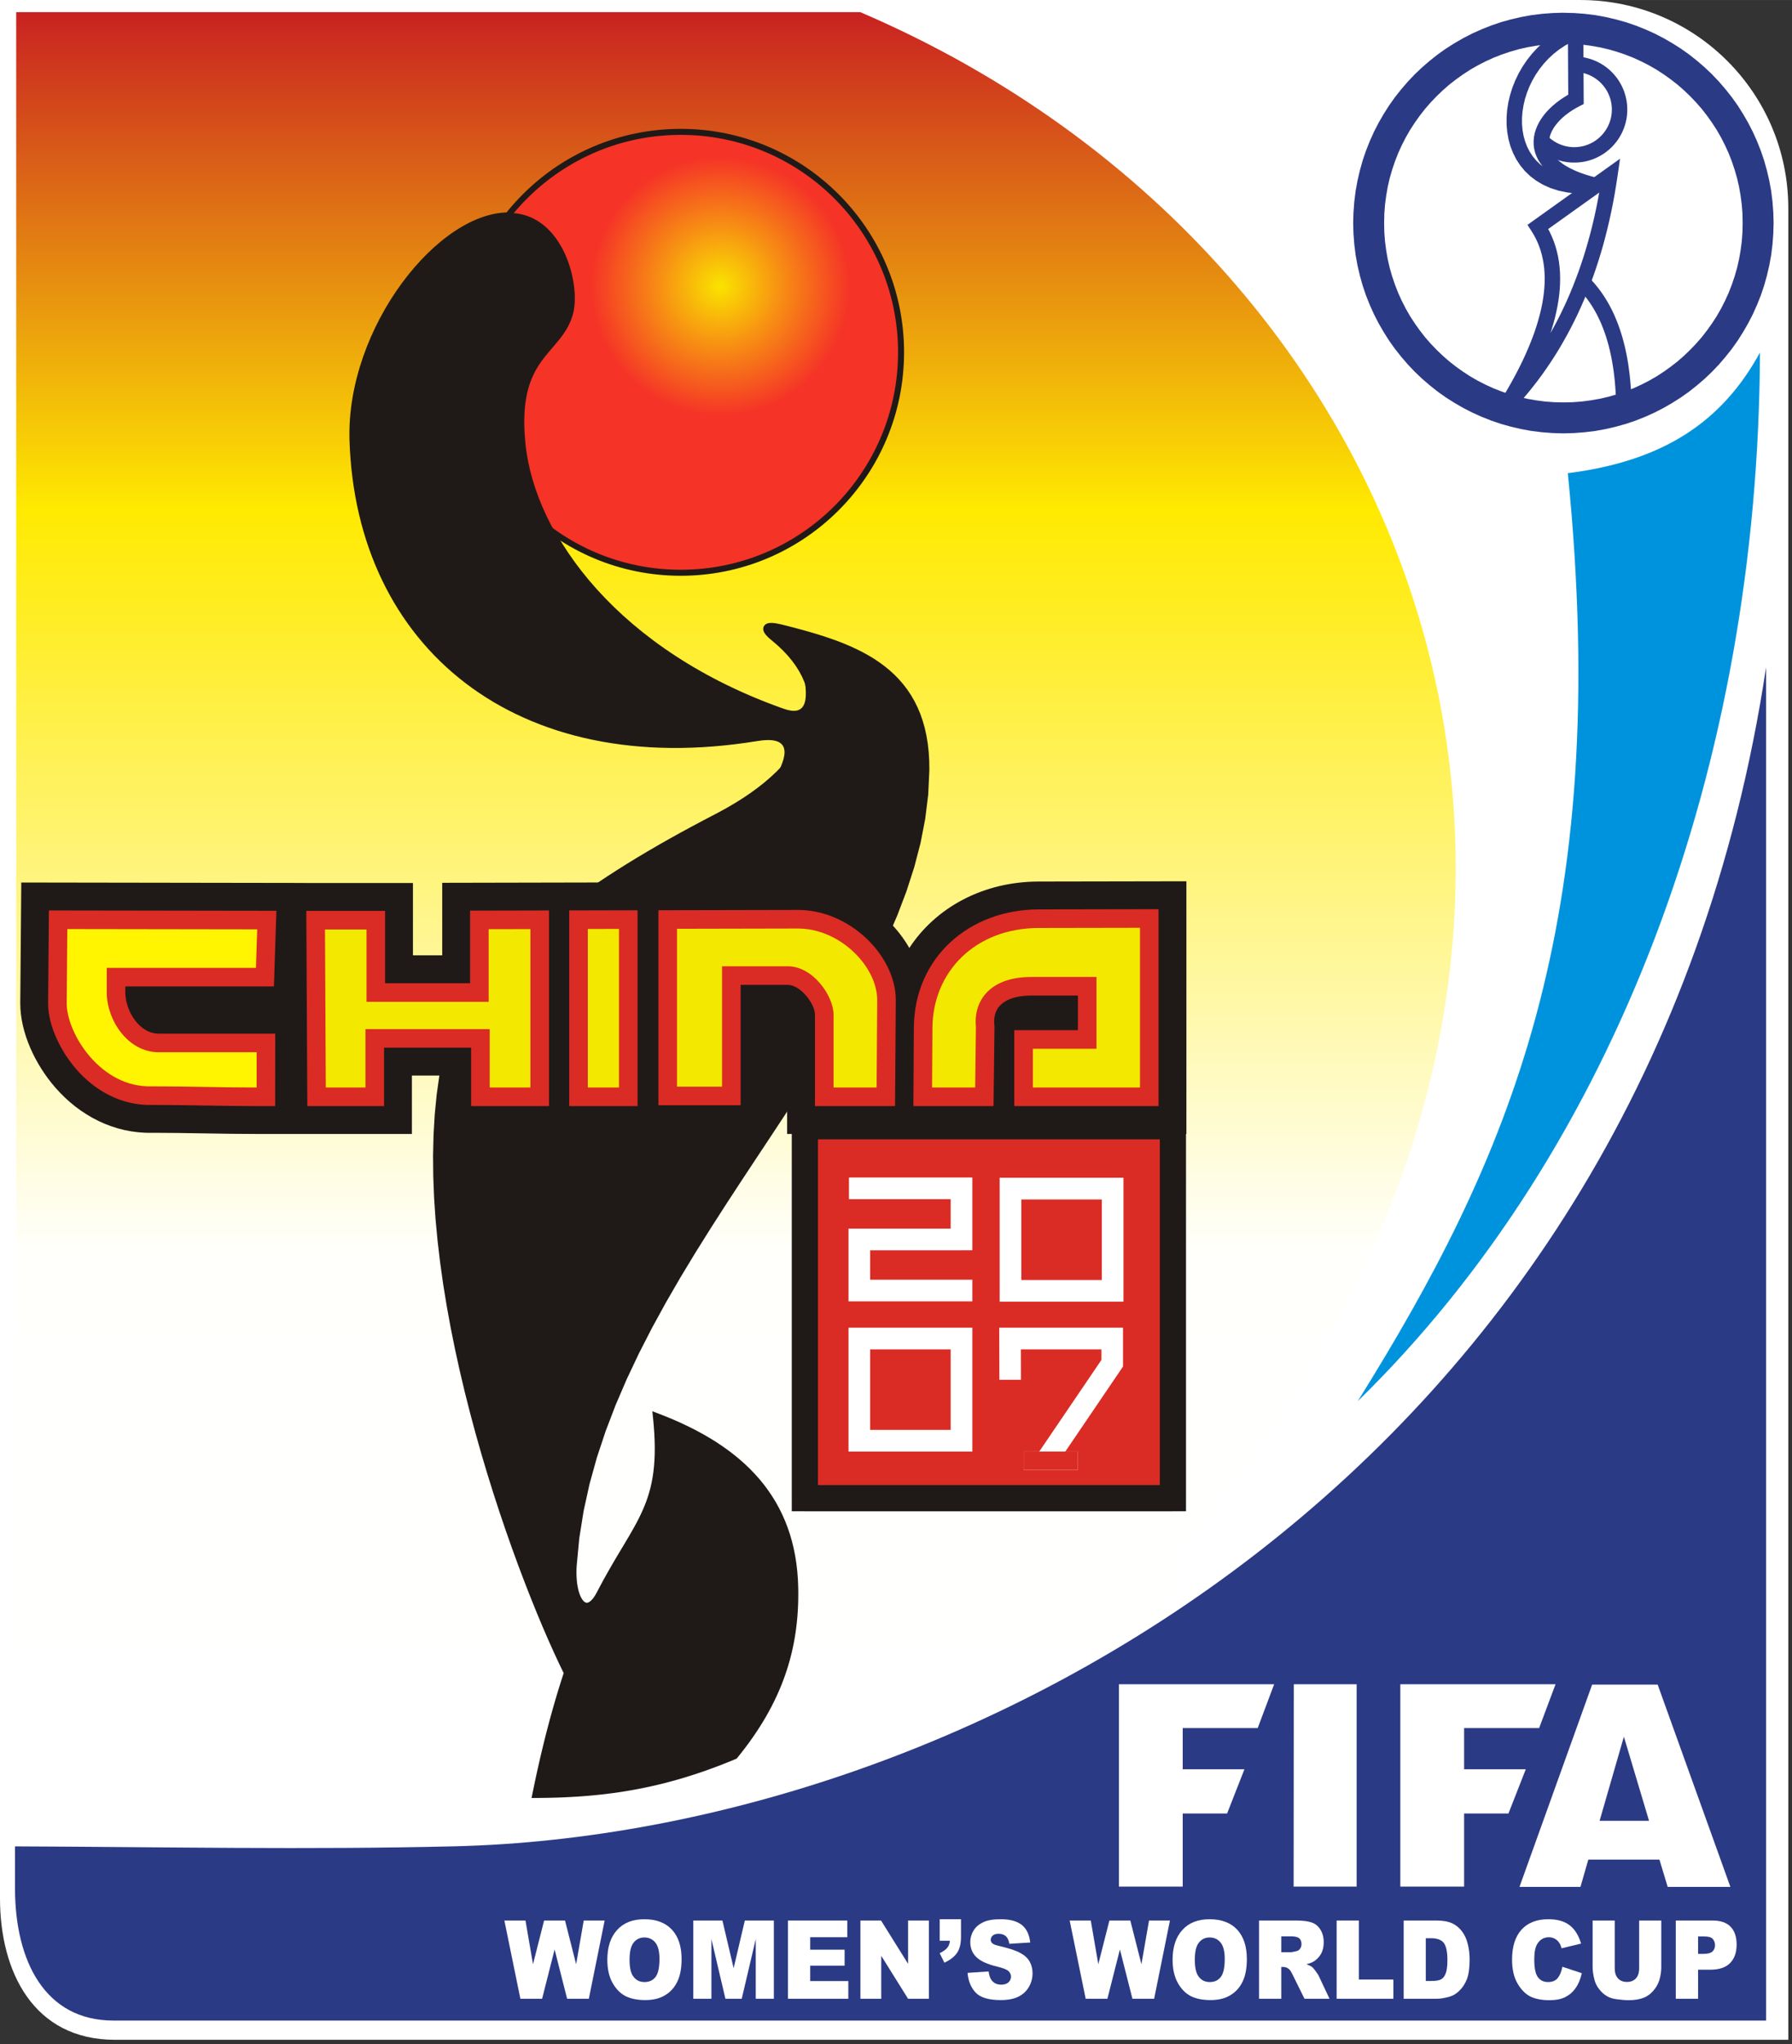 <?xml version="1.0" encoding="UTF-8" standalone="no"?>
<!-- Created with Inkscape (http://www.inkscape.org/) -->

<svg
   xmlns:dc="http://purl.org/dc/elements/1.1/"
   xmlns:cc="http://creativecommons.org/ns#"
   xmlns:rdf="http://www.w3.org/1999/02/22-rdf-syntax-ns#"
   xmlns:svg="http://www.w3.org/2000/svg"
   xmlns="http://www.w3.org/2000/svg"
   xmlns:xlink="http://www.w3.org/1999/xlink"
   xmlns:sodipodi="http://sodipodi.sourceforge.net/DTD/sodipodi-0.dtd"
   xmlns:inkscape="http://www.inkscape.org/namespaces/inkscape"
   width="296.17px"
   height="337.64px"
   viewBox="0 0 350.878 400"
   id="svg2"
   version="1.1"
   inkscape:version="0.91 r13725"
   sodipodi:docname="Logo_FIFA_China_World_Cup_2007.svg">
  <rect x="0" y="0" width="350.878" height="400" fill="#333333" stroke="none"/>
  <defs
     id="defs4">
    <linearGradient
       id="0">
      <stop
         id="stop3450"
         stop-color="#00aaec" />
      <stop
         id="stop3452"
         offset="1"
         stop-color="#0076d0" />
    </linearGradient>
    <linearGradient
       gradientUnits="userSpaceOnUse"
       x2="641.65"
       x1="255.67"
       id="1"
       xlink:href="#0" />
    <linearGradient
       gradientUnits="userSpaceOnUse"
       x2="861.7"
       x1="725.2"
       id="2"
       xlink:href="#0" />
    <clipPath
       id="clipPath5029"
       clipPathUnits="userSpaceOnUse">
      <rect
         transform="scale(1,-1)"
         y="-790.086"
         x="271.352"
         height="94.857"
         width="53.714"
         id="rect5031"
         style="fill:#0000ff;fill-rule:evenodd;stroke:#000000;stroke-width:0.8px;stroke-linecap:butt;stroke-linejoin:miter;stroke-opacity:1" />
    </clipPath>
    <clipPath
       clipPathUnits="userSpaceOnUse"
       id="clipPath2999">
      <path
         d="m 0,0 595.276,0 0,841.89 L 0,841.89 0,0 Z"
         id="path3001"
         inkscape:connector-curvature="0" />
    </clipPath>
    <clipPath
       clipPathUnits="userSpaceOnUse"
       id="clipPath3007">
      <path
         d="m 0,0 595.278,0 0,841.887 L 0,841.887 0,0 Z"
         id="path3009"
         inkscape:connector-curvature="0" />
    </clipPath>
    <clipPath
       clipPathUnits="userSpaceOnUse"
       id="clipPath3017">
      <path
         d="m -8.505,-8.505 612.288,0 0,858.897 -612.288,0 0,-858.897 z"
         id="path3019"
         inkscape:connector-curvature="0"
         style="clip-rule:evenodd" />
    </clipPath>
    <clipPath
       clipPathUnits="userSpaceOnUse"
       id="clipPath3025">
      <path
         d="m -44.073,850.392 683.424,0 0,-858.897 -683.424,0 0,858.897 z"
         id="path3027"
         inkscape:connector-curvature="0" />
    </clipPath>
    <clipPath
       clipPathUnits="userSpaceOnUse"
       id="clipPath3033">
      <path
         d="M 595.278,841.887 0,841.887 0,0 l 595.278,0 0,841.887 z M 46.35,650.034 l 505.917,0 0,-71.514 -505.917,0 0,71.514 z"
         id="path3035"
         inkscape:connector-curvature="0" />
    </clipPath>
    <clipPath
       clipPathUnits="userSpaceOnUse"
       id="clipPath3045">
      <path
         d="m 8.505,700.155 578.268,0 0,85.041 -578.268,0 0,-85.041 z"
         id="path3047"
         inkscape:connector-curvature="0"
         style="clip-rule:evenodd" />
    </clipPath>
    <clipPath
       clipPathUnits="userSpaceOnUse"
       id="clipPath3153">
      <path
         d="m 29.763,28.962 110.16,0 0,45.126 -110.16,0 0,-45.126 z"
         id="path3155"
         inkscape:connector-curvature="0"
         style="clip-rule:evenodd" />
    </clipPath>
    <clipPath
       clipPathUnits="userSpaceOnUse"
       id="clipPath3161">
      <path
         d="m 0.938,2.957 1,0 0,1 -1,0 0,-1 z"
         id="path3163"
         inkscape:connector-curvature="0" />
    </clipPath>
    <clipPath
       clipPathUnits="userSpaceOnUse"
       id="clipPath3173">
      <path
         d="m 552.267,650.034 -505.917,0 0,-71.514 505.917,0 0,71.514 z"
         id="path3175"
         inkscape:connector-curvature="0" />
    </clipPath>
    <clipPath
       clipPathUnits="userSpaceOnUse"
       id="clipPath3181">
      <path
         d="m 46.162,578.346 506.327,0 0,72.006 -506.327,0 0,-72.006 z"
         id="path3183"
         inkscape:connector-curvature="0" />
    </clipPath>
    <clipPath
       clipPathUnits="userSpaceOnUse"
       id="clipPath3201">
      <path
         d="m 433.701,35.901 153.072,0 0,30.717 -153.072,0 0,-30.717 z"
         id="path3203"
         inkscape:connector-curvature="0" />
    </clipPath>
    <clipPath
       clipPathUnits="userSpaceOnUse"
       id="clipPath3289">
      <path
         d="m 481.321,50.262 c -1.215,1.215 -1.216,3.185 -0.001,4.401 1.215,1.215 3.185,1.215 4.401,0 1.215,-1.215 1.216,-3.185 10e-4,-4.401 -1.215,-1.215 -3.186,-1.216 -4.401,0"
         id="path3291"
         inkscape:connector-curvature="0" />
    </clipPath>
    <clipPath
       clipPathUnits="userSpaceOnUse"
       id="clipPath3305">
      <path
         d="m 481.292,50.188 c -0.254,0.255 -0.457,0.542 -0.608,0.848 1.186,-1.117 3.052,-1.095 4.212,0.064 1.159,1.16 1.18,3.027 0.063,4.212 0.306,-0.151 0.593,-0.353 0.847,-0.608 1.247,-1.247 1.248,-3.268 0.001,-4.515 -1.246,-1.247 -3.268,-1.247 -4.515,-10e-4"
         id="path3307"
         inkscape:connector-curvature="0" />
    </clipPath>
    <clipPath
       clipPathUnits="userSpaceOnUse"
       id="clipPath3313">
      <path
         d="m 481.321,50.262 c -1.215,1.215 -1.216,3.185 -0.001,4.401 1.215,1.215 3.185,1.215 4.401,0 1.215,-1.215 1.216,-3.185 10e-4,-4.401 -1.215,-1.215 -3.186,-1.216 -4.401,0"
         id="path3315"
         inkscape:connector-curvature="0" />
    </clipPath>
    <clipPath
       clipPathUnits="userSpaceOnUse"
       id="clipPath3323">
      <path
         d="m 481.321,50.262 c -1.215,1.215 -1.216,3.185 -0.001,4.401 1.215,1.215 3.185,1.215 4.401,0 1.215,-1.215 1.216,-3.185 10e-4,-4.401 -1.215,-1.215 -3.186,-1.216 -4.401,0"
         id="path3325"
         inkscape:connector-curvature="0" />
    </clipPath>
    <style
       type="text/css"
       id="style2989">
   
    .fil1 {fill:#2D4287}
    .fil3 {fill:#912747}
    .fil0 {fill:#B0ADB9}
    .fil2 {fill:#FEFEFE}
   
  </style>
    <clipPath
       id="clipPath6125-9">
      <path
         id="path6127-5"
         d="m 297.905,392.154 c -3.142,-10e-4 -5.688,-2.55 -5.687,-5.692 0.002,-3.142 2.551,-5.689 5.693,-5.686 3.142,10e-4 5.688,2.55 5.686,5.692 -10e-4,3.141 -2.549,5.686 -5.688,5.686 -10e-4,0 -0.003,0 -0.004,0"
         inkscape:connector-curvature="0" />
    </clipPath>
    <clipPath
       id="clipPath6037-0">
      <path
         id="path6039-7"
         d="m 297.901,398.972 c -6.908,-0.002 -12.505,-5.605 -12.501,-12.514 0.003,-6.909 5.606,-12.505 12.514,-12.501 6.909,0.002 12.506,5.606 12.502,12.514 -0.003,6.906 -5.603,12.501 -12.508,12.501 -0.003,0 -0.005,0 -0.007,0"
         inkscape:connector-curvature="0" />
    </clipPath>
    <clipPath
       id="clipPath5949-4">
      <path
         id="path5951-5"
         d="m 297.898,405.359 c -7.423,-0.004 -13.844,-4.289 -16.93,-10.517 -1.252,-2.527 -1.955,-5.375 -1.954,-8.387 10e-4,-1.194 0.113,-2.362 0.325,-3.496 l 5.992,0.004 c -0.308,1.112 -0.474,2.284 -0.475,3.495 -10e-4,2.082 0.486,4.051 1.352,5.797 2.132,4.302 6.566,7.259 11.693,7.261 5.123,0.003 9.557,-2.946 11.695,-7.239 0.872,-1.749 1.362,-3.72 1.363,-5.806 10e-4,-1.21 -0.164,-2.382 -0.472,-3.495 l 5.993,0.003 c 0.211,1.133 0.322,2.302 0.321,3.497 -10e-4,3.034 -0.717,5.9 -1.99,8.439 -3.102,6.194 -9.506,10.444 -16.903,10.444 -0.003,0 -0.007,0 -0.01,0"
         inkscape:connector-curvature="0" />
    </clipPath>
    <style
       id="style6"
       type="text/css" />
    <clipPath
       id="id0-0">
      <path
         inkscape:connector-curvature="0"
         d="m 8633510,5714190 c -24600,1540 -49320,2310 -74220,2310 -543320,0 -1805320,-278760 -2291740,-696690 -509520,386070 -1792310,696690 -2326840,696690 -25070,0 -49840,-3070 -74390,-7570 -1240,121770 5090,247990 12650,362790 28280,429090 103540,859700 217800,1274050 359680,1304120 1095870,2412390 2151410,3253100 1056450,-841400 1793430,-1950700 2153930,-3255750 114440,-414300 189940,-844870 218490,-1273940 7470,-112460 13760,-235680 12910,-354990 z"
         id="path7-8" />
    </clipPath>
    <clipPath
       id="id0-7">
      <path
         inkscape:connector-curvature="0"
         d="m 8633510,5714190 c -24600,1540 -49320,2310 -74220,2310 -543320,0 -1805320,-278760 -2291740,-696690 -509520,386070 -1792310,696690 -2326840,696690 -25070,0 -49840,-3070 -74390,-7570 -1240,121770 5090,247990 12650,362790 28280,429090 103540,859700 217800,1274050 359680,1304120 1095870,2412390 2151410,3253100 1056450,-841400 1793430,-1950700 2153930,-3255750 114440,-414300 189940,-844870 218490,-1273940 7470,-112460 13760,-235680 12910,-354990 z"
         id="path7-4" />
    </clipPath>
    <clipPath
       id="id0">
      <path
         inkscape:connector-curvature="0"
         d="m 8633510,5714190 c -24600,1540 -49320,2310 -74220,2310 -543320,0 -1805320,-278760 -2291740,-696690 -509520,386070 -1792310,696690 -2326840,696690 -25070,0 -49840,-3070 -74390,-7570 -1240,121770 5090,247990 12650,362790 28280,429090 103540,859700 217800,1274050 359680,1304120 1095870,2412390 2151410,3253100 1056450,-841400 1793430,-1950700 2153930,-3255750 114440,-414300 189940,-844870 218490,-1273940 7470,-112460 13760,-235680 12910,-354990 z"
         id="path7" />
    </clipPath>
    <path
       sodipodi:nodetypes="csc"
       inkscape:connector-curvature="0"
       id="path3533-1"
       d="M 364.808,90.71 C 360.983,116.243 395.712,311.907 587.916,310.403 811.038,308.656 811.537,90.371 813.834,90.379"
       style="fill:none;stroke:#000000;stroke-width:1px;stroke-linecap:butt;stroke-linejoin:miter;stroke-opacity:1" />
    <path
       sodipodi:open="true"
       sodipodi:end="1.5778873"
       sodipodi:start="4.7154838"
       transform="matrix(-0.012,0.976,0.967,0.012,-935.817,1157.371)"
       d="m -563.909,959.508 a 247.487,227.284 0 0 1 214.11,114.514 247.487,227.284 0 0 1 -1.262,227.543 247.487,227.284 0 0 1 -215.369,112.505"
       sodipodi:ry="227.28432"
       sodipodi:rx="247.48737"
       sodipodi:cy="1186.7909"
       sodipodi:cx="-564.67529"
       id="path4509-9"
       style="fill:none;stroke:#000000;stroke-width:3;stroke-miterlimit:4;stroke-dasharray:none;stroke-dashoffset:0;stroke-opacity:1"
       sodipodi:type="arc" />
    <path
       sodipodi:open="true"
       sodipodi:end="1.5778873"
       sodipodi:start="4.7154838"
       transform="matrix(-0.012,0.976,0.967,0.012,-935.817,1157.371)"
       d="m -563.909,959.508 a 247.487,227.284 0 0 1 214.11,114.514 247.487,227.284 0 0 1 -1.262,227.543 247.487,227.284 0 0 1 -215.369,112.505"
       sodipodi:ry="227.28432"
       sodipodi:rx="247.48737"
       sodipodi:cy="1186.7909"
       sodipodi:cx="-564.67529"
       id="path4509-9-2"
       style="fill:none;stroke:#000000;stroke-width:3;stroke-miterlimit:4;stroke-dasharray:none;stroke-dashoffset:0;stroke-opacity:1"
       sodipodi:type="arc" />
    <path
       sodipodi:open="true"
       sodipodi:end="1.5778873"
       sodipodi:start="4.7154838"
       transform="matrix(-0.012,0.976,0.967,0.012,-935.817,1157.371)"
       d="m -563.909,959.508 a 247.487,227.284 0 0 1 214.11,114.514 247.487,227.284 0 0 1 -1.262,227.543 247.487,227.284 0 0 1 -215.369,112.505"
       sodipodi:ry="227.28432"
       sodipodi:rx="247.48737"
       sodipodi:cy="1186.7909"
       sodipodi:cx="-564.67529"
       id="path4509-9-2-1"
       style="fill:none;stroke:#000000;stroke-width:3;stroke-miterlimit:4;stroke-dasharray:none;stroke-dashoffset:0;stroke-opacity:1"
       sodipodi:type="arc" />
    <path
       sodipodi:open="true"
       sodipodi:end="1.5778873"
       sodipodi:start="4.7154838"
       transform="matrix(-1.037,0,0,1,2071.494,-124.299)"
       d="m 820.703,717.187 a 227.143,218.571 0 0 1 196.509,110.124 227.143,218.571 0 0 1 -1.158,218.821 227.143,218.571 0 0 1 -197.665,108.192"
       sodipodi:ry="218.57143"
       sodipodi:rx="227.14285"
       sodipodi:cy="935.75739"
       sodipodi:cx="820"
       id="path4629-2"
       style="fill:none;stroke:#000000;stroke-width:3;stroke-miterlimit:4;stroke-dasharray:none;stroke-dashoffset:0;stroke-opacity:1"
       sodipodi:type="arc" />
    <path
       sodipodi:open="true"
       sodipodi:end="1.5778873"
       sodipodi:start="4.7154838"
       transform="matrix(-1.037,0,0,1,2071.494,-124.299)"
       d="m 820.703,717.187 a 227.143,218.571 0 0 1 196.509,110.124 227.143,218.571 0 0 1 -1.158,218.821 227.143,218.571 0 0 1 -197.665,108.192"
       sodipodi:ry="218.57143"
       sodipodi:rx="227.14285"
       sodipodi:cy="935.75739"
       sodipodi:cx="820"
       id="path4629-2-4"
       style="fill:none;stroke:#000000;stroke-width:3;stroke-miterlimit:4;stroke-dasharray:none;stroke-dashoffset:0;stroke-opacity:1"
       sodipodi:type="arc" />
    <path
       sodipodi:type="arc"
       style="fill:none;stroke:#000000;stroke-width:3;stroke-miterlimit:4;stroke-dasharray:none;stroke-dashoffset:0;stroke-opacity:1"
       id="path4629-2-4-1"
       sodipodi:cx="820"
       sodipodi:cy="935.75739"
       sodipodi:rx="227.14285"
       sodipodi:ry="218.57143"
       d="m 820.703,717.187 a 227.143,218.571 0 0 1 196.509,110.124 227.143,218.571 0 0 1 -1.158,218.821 227.143,218.571 0 0 1 -197.665,108.192"
       transform="matrix(-1.037,0,0,1,2071.494,-124.299)"
       sodipodi:start="4.7154838"
       sodipodi:end="1.5778873"
       sodipodi:open="true" />
    <path
       sodipodi:type="arc"
       style="fill:none;stroke:#000000;stroke-width:3;stroke-miterlimit:4;stroke-dasharray:none;stroke-dashoffset:0;stroke-opacity:1"
       id="path4629-2-7"
       sodipodi:cx="820"
       sodipodi:cy="935.75739"
       sodipodi:rx="227.14285"
       sodipodi:ry="218.57143"
       d="m 820.703,717.187 a 227.143,218.571 0 0 1 196.509,110.124 227.143,218.571 0 0 1 -1.158,218.821 227.143,218.571 0 0 1 -197.665,108.192"
       transform="matrix(-1.037,0,0,1,2071.494,-124.299)"
       sodipodi:start="4.7154838"
       sodipodi:end="1.5778873"
       sodipodi:open="true" />
    <path
       sodipodi:type="arc"
       style="fill:none;stroke:#000000;stroke-width:3;stroke-miterlimit:4;stroke-dasharray:none;stroke-dashoffset:0;stroke-opacity:1"
       id="path4509-9-2-1-1"
       sodipodi:cx="-564.67529"
       sodipodi:cy="1186.7909"
       sodipodi:rx="247.48737"
       sodipodi:ry="227.28432"
       d="m -563.909,959.508 a 247.487,227.284 0 0 1 214.11,114.514 247.487,227.284 0 0 1 -1.262,227.543 247.487,227.284 0 0 1 -215.369,112.505"
       transform="matrix(-0.012,0.976,0.967,0.012,-935.817,1157.371)"
       sodipodi:start="4.7154838"
       sodipodi:end="1.5778873"
       sodipodi:open="true" />
    <path
       sodipodi:type="arc"
       style="fill:none;stroke:#000000;stroke-width:3;stroke-miterlimit:4;stroke-dasharray:none;stroke-dashoffset:0;stroke-opacity:1"
       id="path4509-9-2-5"
       sodipodi:cx="-564.67529"
       sodipodi:cy="1186.7909"
       sodipodi:rx="247.48737"
       sodipodi:ry="227.28432"
       d="m -563.909,959.508 a 247.487,227.284 0 0 1 214.11,114.514 247.487,227.284 0 0 1 -1.262,227.543 247.487,227.284 0 0 1 -215.369,112.505"
       transform="matrix(-0.012,0.976,0.967,0.012,-935.817,1157.371)"
       sodipodi:start="4.7154838"
       sodipodi:end="1.5778873"
       sodipodi:open="true" />
    <path
       sodipodi:type="arc"
       style="fill:none;stroke:#000000;stroke-width:3;stroke-miterlimit:4;stroke-dasharray:none;stroke-dashoffset:0;stroke-opacity:1"
       id="path4509-9-5"
       sodipodi:cx="-564.67529"
       sodipodi:cy="1186.7909"
       sodipodi:rx="247.48737"
       sodipodi:ry="227.28432"
       d="m -563.909,959.508 a 247.487,227.284 0 0 1 214.11,114.514 247.487,227.284 0 0 1 -1.262,227.543 247.487,227.284 0 0 1 -215.369,112.505"
       transform="matrix(-0.012,0.976,0.967,0.012,-935.817,1157.371)"
       sodipodi:start="4.7154838"
       sodipodi:end="1.5778873"
       sodipodi:open="true" />
    <path
       style="fill:none;stroke:#000000;stroke-width:1px;stroke-linecap:butt;stroke-linejoin:miter;stroke-opacity:1"
       d="M 364.808,90.71 C 360.983,116.243 395.712,311.907 587.916,310.403 811.038,308.656 811.537,90.371 813.834,90.379"
       id="path3533-1-4"
       inkscape:connector-curvature="0"
       sodipodi:nodetypes="csc" />
    <clipPath
       id="id0-8">
      <path
         id="path7-82"
         d="m 8633510,5714190 c -24600,1540 -49320,2310 -74220,2310 -543320,0 -1805320,-278760 -2291740,-696690 -509520,386070 -1792310,696690 -2326840,696690 -25070,0 -49840,-3070 -74390,-7570 -1240,121770 5090,247990 12650,362790 28280,429090 103540,859700 217800,1274050 359680,1304120 1095870,2412390 2151410,3253100 1056450,-841400 1793430,-1950700 2153930,-3255750 114440,-414300 189940,-844870 218490,-1273940 7470,-112460 13760,-235680 12910,-354990 z"
         inkscape:connector-curvature="0" />
    </clipPath>
    <clipPath
       id="id0-7-9">
      <path
         id="path7-4-4"
         d="m 8633510,5714190 c -24600,1540 -49320,2310 -74220,2310 -543320,0 -1805320,-278760 -2291740,-696690 -509520,386070 -1792310,696690 -2326840,696690 -25070,0 -49840,-3070 -74390,-7570 -1240,121770 5090,247990 12650,362790 28280,429090 103540,859700 217800,1274050 359680,1304120 1095870,2412390 2151410,3253100 1056450,-841400 1793430,-1950700 2153930,-3255750 114440,-414300 189940,-844870 218490,-1273940 7470,-112460 13760,-235680 12910,-354990 z"
         inkscape:connector-curvature="0" />
    </clipPath>
    <clipPath
       id="id0-0-4">
      <path
         id="path7-8-0"
         d="m 8633510,5714190 c -24600,1540 -49320,2310 -74220,2310 -543320,0 -1805320,-278760 -2291740,-696690 -509520,386070 -1792310,696690 -2326840,696690 -25070,0 -49840,-3070 -74390,-7570 -1240,121770 5090,247990 12650,362790 28280,429090 103540,859700 217800,1274050 359680,1304120 1095870,2412390 2151410,3253100 1056450,-841400 1793430,-1950700 2153930,-3255750 114440,-414300 189940,-844870 218490,-1273940 7470,-112460 13760,-235680 12910,-354990 z"
         inkscape:connector-curvature="0" />
    </clipPath>
    <style
       id="style6-5"
       type="text/css" />
    <linearGradient
       gradientUnits="userSpaceOnUse"
       id="id0-4"
       y2="11.774"
       x2="826.262"
       y1="1673.47"
       x1="826.262">
      <stop
         id="stop9"
         offset="0"
         style="stop-color:#ffffff;stop-opacity:1" />
      <stop
         id="stop11"
         offset="0.278"
         style="stop-color:#fffffc;stop-opacity:1" />
      <stop
         id="stop13"
         offset="0.71"
         style="stop-color:#ffea01;stop-opacity:1" />
      <stop
         id="stop15"
         offset="1"
         style="stop-color:#c92221;stop-opacity:1" />
    </linearGradient>
    <radialGradient
       gradientUnits="userSpaceOnUse"
       id="id1"
       fy="277.224"
       fx="698.286"
       r="125.776"
       cy="277.224"
       cx="698.286">
      <stop
         id="stop18"
         offset="0"
         style="stop-color:#fae300;stop-opacity:1" />
      <stop
         id="stop20"
         offset="0.49"
         style="stop-color:#f78b14;stop-opacity:1" />
      <stop
         id="stop22"
         offset="1"
         style="stop-color:#f53327;stop-opacity:1" />
    </radialGradient>
  </defs>
  <sodipodi:namedview
     id="base"
     pagecolor="#ffffff"
     bordercolor="#666666"
     borderopacity="1.0"
     inkscape:pageopacity="0.0"
     inkscape:pageshadow="2"
     inkscape:zoom="0.35"
     inkscape:cx="1058.9446"
     inkscape:cy="633.4633"
     inkscape:document-units="px"
     inkscape:current-layer="layer1"
     showgrid="false"
     fit-margin-top="0"
     fit-margin-left="0"
     fit-margin-right="0"
     fit-margin-bottom="0"
     inkscape:window-width="1366"
     inkscape:window-height="705"
     inkscape:window-x="-8"
     inkscape:window-y="-8"
     inkscape:window-maximized="1" />
  <g
     inkscape:label="Layer 1"
     inkscape:groupmode="layer"
     id="layer1"
     transform="translate(683.944,-765.826)">
    <g
       id="Capa_x0020_1"
       transform="matrix(0.202,0,0,0.202,-683.944,765.826)">
      <g
         id="_39643008">
        <path
           id="_399936401"
           style="fill:#ffffff"
           d="m 1733.44,1976.12 -1621.95,0 C 32.239,1976.12 0,1909.887 0,1839.04 L 0,0 1532.37,0 c 110.907,0.304 200.775,90.204 201.054,201.127 l 0.02,0 0,1774.99 0,0 z"
           inkscape:connector-curvature="0" />
        <path
           id="_39992544"
           style="fill:#db2f28"
           d="m 659.842,554.869 c -117.933,0 -213.575,-95.639 -213.575,-213.572 0,-117.936 95.64,-213.576 213.575,-213.576 117.932,-0.001 213.572,95.642 213.572,213.576 0,117.931 -95.64,213.574 -213.572,213.572 z m 38.443,-277.646 165.337,0 -165.337,0 z"
           inkscape:connector-curvature="0" />
        <path
           id="_39991448"
           style="fill:#db2f28"
           d="m 698.285,277.223 165.337,0 c 6.356,20.228 9.792,41.752 9.792,64.074 0,117.931 -95.64,213.574 -213.572,213.572 -117.933,0 -213.575,-95.639 -213.575,-213.572 0,-117.936 95.64,-213.576 213.575,-213.576 95.61,-0.001 176.559,62.861 203.78,149.502 l -165.337,0 -3.6e-4,1e-4 z"
           inkscape:connector-curvature="0" />
        <path
           id="_39990352"
           style="fill:#dc3128"
           d="m 698.285,277.223 165.337,0 c 6.356,20.228 9.792,41.752 9.792,64.074 0,117.931 -95.64,213.574 -213.572,213.572 -117.933,0 -213.575,-95.639 -213.575,-213.572 0,-117.936 95.64,-213.576 213.575,-213.576 95.61,-0.001 176.559,62.861 203.78,149.502 l -165.337,0 -3.6e-4,1e-4 z"
           inkscape:connector-curvature="0" />
        <path
           id="_39989256"
           style="fill:#dc3128"
           d="m 698.285,277.223 165.337,0 c 6.356,20.228 9.792,41.752 9.792,64.074 0,117.931 -95.64,213.574 -213.572,213.572 -117.933,0 -213.575,-95.639 -213.575,-213.572 0,-117.936 95.64,-213.576 213.575,-213.576 95.61,-0.001 176.559,62.861 203.78,149.502 l -165.337,0 -3.6e-4,1e-4 z"
           inkscape:connector-curvature="0" />
        <path
           id="_39988152"
           style="fill:#dc3528"
           d="m 698.285,277.223 165.337,0 c 6.356,20.228 9.792,41.752 9.792,64.074 0,117.931 -95.64,213.574 -213.572,213.572 -117.933,0 -213.575,-95.639 -213.575,-213.572 0,-117.936 95.64,-213.576 213.575,-213.576 95.61,-0.001 176.559,62.861 203.78,149.502 l -165.337,0 -3.6e-4,1e-4 z"
           inkscape:connector-curvature="0" />
        <path
           id="_39987056"
           style="fill:#dc3528"
           d="m 698.285,277.223 165.337,0 c 6.356,20.228 9.792,41.752 9.792,64.074 0,117.931 -95.64,213.574 -213.572,213.572 -117.933,0 -213.575,-95.639 -213.575,-213.572 0,-117.936 95.64,-213.576 213.575,-213.576 95.61,-0.001 176.559,62.861 203.78,149.502 l -165.337,0 -3.6e-4,1e-4 z"
           inkscape:connector-curvature="0" />
        <path
           id="_39985960"
           style="fill:#dc3728"
           d="m 698.285,277.223 165.337,0 c 6.356,20.228 9.792,41.752 9.792,64.074 0,117.931 -95.64,213.574 -213.572,213.572 -117.933,0 -213.575,-95.639 -213.575,-213.572 0,-117.936 95.64,-213.576 213.575,-213.576 95.61,-0.001 176.559,62.861 203.78,149.502 l -165.337,0 -3.6e-4,1e-4 z"
           inkscape:connector-curvature="0" />
        <path
           id="_39984832"
           style="fill:#dd3a29"
           d="m 698.285,277.223 165.337,0 c 6.356,20.228 9.792,41.752 9.792,64.074 0,117.931 -95.64,213.574 -213.572,213.572 -117.933,0 -213.575,-95.639 -213.575,-213.572 0,-117.936 95.64,-213.576 213.575,-213.576 95.61,-0.001 176.559,62.861 203.78,149.502 l -165.337,0 -3.6e-4,1e-4 z"
           inkscape:connector-curvature="0" />
        <path
           id="_39983736"
           style="fill:#dd3c29"
           d="m 698.285,277.223 165.337,0 c 6.356,20.228 9.792,41.752 9.792,64.074 0,117.931 -95.64,213.574 -213.572,213.572 -117.933,0 -213.575,-95.639 -213.575,-213.572 0,-117.936 95.64,-213.576 213.575,-213.576 95.61,-0.001 176.559,62.861 203.78,149.502 l -165.337,0 -3.6e-4,1e-4 z"
           inkscape:connector-curvature="0" />
        <path
           id="_39982504"
           style="fill:#dd3c29"
           d="m 698.285,277.223 165.337,0 c 6.356,20.228 9.792,41.752 9.792,64.074 0,117.931 -95.64,213.574 -213.572,213.572 -117.933,0 -213.575,-95.639 -213.575,-213.572 0,-117.936 95.64,-213.576 213.575,-213.576 95.61,-0.001 176.559,62.861 203.78,149.502 l -165.337,0 -3.6e-4,1e-4 z"
           inkscape:connector-curvature="0" />
        <path
           id="_39981408"
           style="fill:#dd3f28"
           d="m 698.285,277.223 165.337,0 c 6.356,20.228 9.792,41.752 9.792,64.074 0,117.931 -95.64,213.574 -213.572,213.572 -117.933,0 -213.575,-95.639 -213.575,-213.572 0,-117.936 95.64,-213.576 213.575,-213.576 95.61,-0.001 176.559,62.861 203.78,149.502 l -165.337,0 -3.6e-4,1e-4 z"
           inkscape:connector-curvature="0" />
        <path
           id="_39980312"
           style="fill:#de4028"
           d="m 698.285,277.223 165.337,0 c 6.356,20.228 9.792,41.752 9.792,64.074 0,117.931 -95.64,213.574 -213.572,213.572 -117.933,0 -213.575,-95.639 -213.575,-213.572 0,-117.936 95.64,-213.576 213.575,-213.576 95.61,-0.001 176.559,62.861 203.78,149.502 l -165.337,0 -3.6e-4,1e-4 z"
           inkscape:connector-curvature="0" />
        <path
           id="_39979216"
           style="fill:#de4028"
           d="m 698.285,277.223 165.337,0 c 6.356,20.228 9.792,41.752 9.792,64.074 0,117.931 -95.64,213.574 -213.572,213.572 -117.933,0 -213.575,-95.639 -213.575,-213.572 0,-117.936 95.64,-213.576 213.575,-213.576 95.61,-0.001 176.559,62.861 203.78,149.502 l -165.337,0 -3.6e-4,1e-4 z"
           inkscape:connector-curvature="0" />
        <path
           id="_39978120"
           style="fill:#de4328"
           d="m 698.285,277.223 165.337,0 c 6.356,20.228 9.792,41.752 9.792,64.074 0,117.931 -95.64,213.574 -213.572,213.572 -117.933,0 -213.575,-95.639 -213.575,-213.572 0,-117.936 95.64,-213.576 213.575,-213.576 95.61,-0.001 176.559,62.861 203.78,149.502 l -165.337,0 -3.6e-4,1e-4 z"
           inkscape:connector-curvature="0" />
        <path
           id="_39977024"
           style="fill:#de4628"
           d="m 698.285,277.223 165.337,0 c 6.356,20.228 9.792,41.752 9.792,64.074 0,117.931 -95.64,213.574 -213.572,213.572 -117.933,0 -213.575,-95.639 -213.575,-213.572 0,-117.936 95.64,-213.576 213.575,-213.576 95.61,-0.001 176.559,62.861 203.78,149.502 l -165.337,0 -3.6e-4,1e-4 z"
           inkscape:connector-curvature="0" />
        <path
           id="_39975928"
           style="fill:#de4628"
           d="m 698.285,277.223 165.337,0 c 6.356,20.228 9.792,41.752 9.792,64.074 0,117.931 -95.64,213.574 -213.572,213.572 -117.933,0 -213.575,-95.639 -213.575,-213.572 0,-117.936 95.64,-213.576 213.575,-213.576 95.61,-0.001 176.559,62.861 203.78,149.502 l -165.337,0 -3.6e-4,1e-4 z"
           inkscape:connector-curvature="0" />
        <path
           id="_39974784"
           style="fill:#df4727"
           d="m 698.285,277.223 165.337,0 c 6.356,20.228 9.792,41.752 9.792,64.074 0,117.931 -95.64,213.574 -213.572,213.572 -18.743,0 -36.918,-2.429 -54.242,-6.968 -38.635,-13.227 -73.531,-34.5 -102.711,-61.805 -35.14,-38.063 -56.622,-88.924 -56.622,-144.799 0,-117.936 95.64,-213.576 213.575,-213.576 95.61,-0.001 176.559,62.861 203.78,149.502 l -165.337,0 -6.6e-4,-10e-6 z"
           inkscape:connector-curvature="0" />
        <path
           id="_39899056"
           style="fill:#df4a28"
           d="m 698.285,277.223 165.337,0 c 6.356,20.228 9.792,41.752 9.792,64.074 0,117.931 -95.64,213.574 -213.572,213.572 -9.03,0 -17.921,-0.572 -26.658,-1.66 -58.369,-13.716 -109.777,-45.477 -148.037,-89.062 -24.488,-34.748 -38.88,-77.118 -38.88,-122.851 0,-117.936 95.64,-213.576 213.575,-213.576 95.61,-0.001 176.559,62.861 203.78,149.502 l -165.337,0 -4.6e-4,7.6e-4 z"
           inkscape:connector-curvature="0" />
        <path
           id="_39898728"
           style="fill:#df4b28"
           d="m 698.285,277.223 165.337,0 c 6.356,20.228 9.792,41.752 9.792,64.074 0,117.931 -95.64,213.574 -213.572,213.572 -1.783,0 -3.559,-0.025 -5.334,-0.069 -73.619,-11.52 -137.754,-51.624 -180.711,-108.596 -17.516,-30.991 -27.529,-66.778 -27.529,-104.907 0,-117.936 95.64,-213.576 213.575,-213.576 95.61,-0.001 176.559,62.861 203.78,149.502 l -165.337,0 -7.5e-4,-7e-5 z"
           inkscape:connector-curvature="0" />
        <path
           id="_39897472"
           style="fill:#df4b28"
           d="m 698.285,277.223 165.337,0 c 6.356,20.228 9.792,41.752 9.792,64.074 0,113.658 -88.839,206.595 -200.848,213.18 -86.523,-7.927 -161.586,-55.432 -206.941,-124.263 -12.421,-27.075 -19.358,-57.186 -19.358,-88.918 0,-117.936 95.64,-213.576 213.575,-213.576 95.61,-0.001 176.559,62.861 203.78,149.502 l -165.337,0 4e-5,6e-4 z"
           inkscape:connector-curvature="0" />
        <path
           id="_39896352"
           style="fill:#e04e28"
           d="m 698.285,277.223 165.337,0 c 6.356,20.228 9.792,41.752 9.792,64.074 0,108.22 -80.537,197.654 -184.934,211.65 -97.778,-3.418 -182.615,-57.7 -228.862,-137.216 -8.624,-23.18 -13.352,-48.254 -13.352,-74.434 0,-117.936 95.64,-213.576 213.575,-213.576 95.61,-10e-4 176.559,62.861 203.78,149.502 l -165.337,0 3.4e-4,2e-4 z"
           inkscape:connector-curvature="0" />
        <path
           id="_39895208"
           style="fill:#e04e28"
           d="m 698.285,277.223 165.337,0 c 6.356,20.228 9.792,41.752 9.792,64.074 0,103.237 -73.288,189.389 -170.666,209.256 -1.488,0.024 -2.973,0.057 -4.463,0.057 -105.922,0 -197.764,-60.245 -243.158,-148.332 -5.751,-19.325 -8.859,-39.789 -8.859,-60.981 0,-117.936 95.64,-213.576 213.575,-213.576 95.61,-10e-4 176.559,62.861 203.78,149.502 l -165.337,0 -8.2e-4,-2.2e-4 z"
           inkscape:connector-curvature="0" />
        <path
           id="_39894064"
           style="fill:#e04f28"
           d="m 698.285,277.223 165.337,0 c 6.356,20.228 9.792,41.752 9.792,64.074 0,98.671 -66.954,181.72 -157.898,206.219 -5.698,0.359 -11.442,0.563 -17.231,0.563 -109.536,0 -203.875,-65.028 -246.547,-158.58 -3.576,-15.492 -5.471,-31.625 -5.471,-48.202 0,-117.936 95.64,-213.576 213.575,-213.576 95.61,-0.001 176.559,62.861 203.78,149.502 l -165.337,0 -4.1e-4,5.5e-4 z"
           inkscape:connector-curvature="0" />
        <path
           id="_39892920"
           style="fill:#e05228"
           d="m 698.285,277.223 165.337,0 c 6.356,20.228 9.792,41.752 9.792,64.074 0,94.36 -61.231,174.439 -146.119,202.683 -9.532,1.025 -19.207,1.567 -29.01,1.567 -112.743,0 -209.229,-69.545 -248.945,-168.069 -2.008,-11.765 -3.072,-23.847 -3.072,-36.181 0,-117.936 95.64,-213.576 213.575,-213.576 95.61,-0.001 176.559,62.861 203.78,149.502 l -165.337,0 -7.7e-4,-5e-4 z"
           inkscape:connector-curvature="0" />
        <path
           id="_39891776"
           style="fill:#e05228"
           d="m 698.285,277.223 165.337,0 c 6.356,20.228 9.792,41.752 9.792,64.074 0,90.277 -56.042,167.488 -135.227,198.737 -13.017,1.959 -26.341,2.982 -39.903,2.982 -115.663,0 -214.049,-73.891 -250.585,-177.034 -0.933,-8.102 -1.432,-16.332 -1.432,-24.685 0,-117.936 95.64,-213.576 213.575,-213.576 95.61,-10e-4 176.559,62.861 203.78,149.502 l -165.337,0 -3.7e-4,-3.8e-4 z"
           inkscape:connector-curvature="0" />
        <path
           id="_39890600"
           style="fill:#e15329"
           d="m 698.285,277.223 165.337,0 c 6.356,20.228 9.792,41.752 9.792,64.074 0,86.363 -51.29,160.761 -125.065,194.408 -16.209,3.12 -32.943,4.78 -50.064,4.78 -118.304,0 -218.373,-78.038 -251.562,-185.442 -0.289,-4.548 -0.455,-9.125 -0.455,-13.746 0,-117.936 95.64,-213.576 213.575,-213.576 95.61,-0.001 176.559,62.861 203.78,149.502 l -165.337,0 -6.2e-4,5e-4 z"
           inkscape:connector-curvature="0" />
        <path
           id="_39889456"
           style="fill:#e15529"
           d="m 698.285,277.223 165.337,0 c 6.356,20.228 9.792,41.752 9.792,64.074 0,82.638 -46.962,154.32 -115.649,189.831 -19.106,4.457 -39.019,6.825 -59.481,6.825 -120.774,0 -222.349,-82.126 -251.978,-193.572 -0.015,-1.027 -0.04,-2.052 -0.04,-3.084 0,-117.936 95.64,-213.576 213.575,-213.576 95.61,-0.001 176.559,62.861 203.78,149.502 l -165.337,0 2.5e-4,4.6e-4 z"
           inkscape:connector-curvature="0" />
        <path
           id="_39888336"
           style="fill:#de552a"
           d="m 698.285,277.223 165.337,0 c 6.356,20.228 9.792,41.752 9.792,64.074 0,79.003 -42.921,147.993 -106.713,184.938 -21.793,5.975 -44.73,9.187 -68.417,9.187 -123.035,0 -225.955,-86.064 -251.884,-201.266 3.768,-114.631 97.897,-206.435 213.441,-206.435 95.61,-0.001 176.559,62.861 203.78,149.502 l -165.337,0 4.4e-4,-3.5e-4 z"
           inkscape:connector-curvature="0" />
        <path
           id="_39887216"
           style="fill:#df572a"
           d="m 698.285,277.223 165.337,0 c 6.356,20.228 9.792,41.752 9.792,64.074 0,75.516 -39.211,141.885 -98.383,179.863 -24.228,7.615 -50.006,11.73 -76.746,11.73 -125.139,0 -229.261,-89.914 -251.335,-208.659 8.696,-109.96 100.702,-196.51 212.892,-196.51 95.61,-0.001 176.559,62.861 203.78,149.502 l -165.337,0 4e-5,-10e-5 z"
           inkscape:connector-curvature="0" />
        <path
           id="_39885960"
           style="fill:#df592a"
           d="m 698.285,277.223 165.337,0 c 6.356,20.228 9.792,41.752 9.792,64.074 0,72.107 -35.758,135.874 -90.503,174.547 -26.462,9.386 -54.946,14.515 -84.626,14.515 -127.069,0 -232.256,-93.634 -250.366,-215.662 13.098,-105.389 102.996,-186.976 211.923,-186.976 95.61,-0.001 176.559,62.861 203.78,149.502 l -165.337,0 4e-5,0 z"
           inkscape:connector-curvature="0" />
        <path
           id="_39884840"
           style="fill:#df592a"
           d="m 698.285,277.223 165.337,0 c 6.356,20.228 9.792,41.752 9.792,64.074 0,68.831 -32.592,130.054 -83.171,169.115 -28.472,11.238 -59.493,17.417 -91.958,17.417 -128.848,0 -234.965,-97.251 -249.006,-222.348 17.043,-100.887 104.834,-177.76 210.564,-177.76 95.61,-0.001 176.559,62.861 203.78,149.502 l -165.337,0 -9.6e-4,5e-4 z"
           inkscape:connector-curvature="0" />
        <path
           id="_39883720"
           style="fill:#df5b2a"
           d="m 698.285,277.223 165.337,0 c 6.356,20.228 9.792,41.752 9.792,64.074 0,65.578 -29.586,124.25 -76.122,163.431 -30.331,13.219 -63.809,20.568 -99.008,20.568 -130.476,0 -237.419,-100.736 -247.319,-228.674 20.546,-96.497 106.264,-168.902 208.876,-168.902 95.61,-0.001 176.559,62.861 203.78,149.502 l -165.337,0 1.4e-4,9e-4 z"
           inkscape:connector-curvature="0" />
        <path
           id="_39882568"
           style="fill:#e05c29"
           d="m 698.285,277.223 165.337,0 c 6.356,20.228 9.792,41.752 9.792,64.074 0,62.417 -26.8,118.582 -69.509,157.637 -31.997,15.27 -67.805,23.83 -105.621,23.83 -132.014,0 -239.676,-104.188 -245.294,-234.818 23.7,-92.13 107.336,-160.225 206.851,-160.225 95.61,-0.001 176.559,62.861 203.78,149.502 l -165.337,0 4.4e-4,4e-4 z"
           inkscape:connector-curvature="0" />
        <path
           id="_39881448"
           style="fill:#e05c29"
           d="m 698.285,277.223 165.337,0 c 6.356,20.228 9.792,41.752 9.792,64.074 0,59.318 -24.204,112.992 -63.267,151.697 -33.484,17.395 -71.521,27.239 -111.863,27.239 -133.382,0 -241.643,-107.463 -242.978,-240.528 26.445,-87.918 108.015,-151.984 204.536,-151.984 95.61,-0.001 176.559,62.861 203.78,149.502 l -165.337,0 -8.6e-4,-3e-4 z"
           inkscape:connector-curvature="0" />
        <path
           id="_39880304"
           style="fill:#e05e29"
           d="m 698.285,277.223 165.337,0 c 6.356,20.228 9.792,41.752 9.792,64.074 0,56.288 -21.8,107.483 -57.401,145.64 -34.801,19.579 -74.954,30.766 -117.728,30.766 -132.812,0 -240.478,-107.666 -240.478,-240.479 0,-1.841 0.03,-3.677 0.071,-5.509 28.866,-83.784 108.391,-143.993 201.964,-143.993 95.61,-10e-4 176.559,62.861 203.78,149.502 l -165.337,0 -4.4e-4,-4.7e-4 z"
           inkscape:connector-curvature="0" />
        <path
           id="_39879160"
           style="fill:#e05e29"
           d="m 698.285,277.223 165.337,0 c 6.356,20.228 9.792,41.752 9.792,64.074 0,53.314 -19.554,102.067 -51.871,139.494 -35.949,21.814 -78.136,34.38 -123.258,34.38 -131.416,0 -237.947,-106.534 -237.947,-237.949 0,-4.445 0.132,-8.862 0.373,-13.246 30.985,-79.727 108.464,-136.257 199.131,-136.257 95.61,-0.001 176.559,62.861 203.78,149.502 l -165.337,0 -4.3e-4,10e-4 z"
           inkscape:connector-curvature="0" />
        <path
           id="_39878016"
           style="fill:#e06027"
           d="m 698.285,277.223 165.337,0 c 6.356,20.228 9.792,41.752 9.792,64.074 0,50.379 -17.47,96.679 -46.659,133.204 -36.944,24.109 -81.066,38.138 -128.471,38.138 -130.017,0 -235.416,-105.4 -235.416,-235.416 0,-6.985 0.324,-13.897 0.92,-20.726 32.82,-75.759 108.251,-128.777 196.054,-128.777 95.61,-0.001 176.559,62.861 203.78,149.502 l -165.337,0 -6e-4,5e-4 z"
           inkscape:connector-curvature="0" />
        <path
           id="_39876872"
           style="fill:#e06226"
           d="m 698.285,277.223 165.337,0 c 6.356,20.228 9.792,41.752 9.792,64.074 0,47.496 -15.525,91.365 -41.76,126.839 -37.78,26.44 -83.757,41.972 -133.37,41.972 -128.619,0 -232.884,-104.267 -232.886,-232.884 0,-9.465 0.581,-18.796 1.68,-27.966 34.387,-71.877 107.782,-121.536 192.763,-121.536 95.61,-0.001 176.559,62.861 203.78,149.502 l -165.337,0 7.3e-4,-4e-4 z"
           inkscape:connector-curvature="0" />
        <path
           id="_39875728"
           style="fill:#e16326"
           d="m 698.285,277.223 165.337,0 c 6.356,20.228 9.792,41.752 9.792,64.074 0,44.672 -13.736,86.138 -37.195,120.426 -38.452,28.793 -86.2,45.854 -137.935,45.854 -127.221,0 -230.355,-103.134 -230.355,-230.353 0,-11.864 0.904,-23.52 2.631,-34.899 35.696,-68.116 107.062,-114.603 189.281,-114.603 95.61,-0.001 176.559,62.861 203.78,149.502 l -165.337,0 -1.8e-4,-4e-4 z"
           inkscape:connector-curvature="0" />
        <path
           id="_39874448"
           style="fill:#e16326"
           d="m 698.285,277.223 165.337,0 c 6.356,20.228 9.792,41.752 9.792,64.074 0,41.863 -12.066,80.906 -32.889,113.871 -38.983,31.201 -88.425,49.878 -142.241,49.878 -125.822,0 -227.821,-102 -227.821,-227.823 0,-14.254 1.326,-28.202 3.829,-41.732 36.792,-64.374 106.109,-107.77 185.549,-107.77 95.61,-10e-4 176.559,62.861 203.78,149.502 l -165.337,0 2e-5,3e-4 z"
           inkscape:connector-curvature="0" />
        <path
           id="_39873304"
           style="fill:#e16526"
           d="m 698.285,277.223 165.337,0 c 6.356,20.228 9.792,41.752 9.792,64.074 0,39.106 -10.53,75.752 -28.89,107.282 -39.357,33.619 -90.421,53.936 -146.239,53.936 -124.426,0 -225.291,-100.867 -225.291,-225.292 0,-16.572 1.809,-32.723 5.205,-48.275 37.66,-60.753 104.927,-101.227 181.643,-101.227 95.61,-10e-4 176.559,62.861 203.78,149.502 l -165.337,0 5e-5,-2e-4 z"
           inkscape:connector-curvature="0" />
        <path
           id="_39872160"
           style="fill:#e16726"
           d="m 698.285,277.223 165.337,0 c 6.356,20.228 9.792,41.752 9.792,64.074 0,36.398 -9.124,70.666 -25.189,100.661 -39.577,36.044 -92.191,58.023 -149.94,58.023 -123.027,0 -222.76,-99.732 -222.76,-222.758 0,-18.848 2.355,-37.148 6.761,-54.627 38.322,-57.207 103.544,-94.875 177.556,-94.875 95.61,-0.001 176.559,62.861 203.78,149.502 l -165.337,0 -4.6e-4,-10e-5 z"
           inkscape:connector-curvature="0" />
        <path
           id="_39871016"
           style="fill:#e16726"
           d="m 698.285,277.223 165.337,0 c 6.356,20.228 9.792,41.752 9.792,64.074 0,33.702 -7.825,65.571 -21.734,93.92 -39.658,38.509 -93.751,62.234 -153.395,62.234 -121.629,0 -220.229,-98.6 -220.229,-220.228 0,-21.073 2.969,-41.457 8.495,-60.754 38.79,-53.752 101.955,-88.748 173.291,-88.748 95.61,-0.001 176.559,62.861 203.78,149.502 l -165.337,0 -2.5e-4,8e-4 z"
           inkscape:connector-curvature="0" />
        <path
           id="_39869872"
           style="fill:#e26926"
           d="m 698.285,277.223 165.337,0 c 6.356,20.228 9.792,41.752 9.792,64.074 0,31.042 -6.638,60.532 -18.554,87.149 -39.589,40.979 -95.1,66.474 -156.576,66.474 -120.231,0 -217.698,-97.466 -217.698,-217.697 0,-23.279 3.673,-45.704 10.44,-66.734 39.074,-50.354 100.161,-82.768 168.816,-82.768 95.61,-0.001 176.559,62.861 203.78,149.502 l -165.337,0 -3.6e-4,6e-4 z"
           inkscape:connector-curvature="0" />
        <path
           id="_39868728"
           style="fill:#e26b26"
           d="m 698.285,277.223 165.337,0 c 6.356,20.228 9.792,41.752 9.792,64.074 0,28.435 -5.577,55.562 -15.669,80.377 -39.365,43.43 -96.225,70.713 -159.46,70.715 -118.832,0 -215.165,-96.334 -215.166,-215.166 0,-25.437 4.429,-49.841 12.532,-72.491 39.18,-47.053 98.19,-77.011 164.191,-77.011 95.61,-0.001 176.559,62.861 203.78,149.502 l -165.337,0 -2.6e-4,4e-4 z"
           inkscape:connector-curvature="0" />
        <path
           id="_39867584"
           style="fill:#e26b26"
           d="m 698.285,277.223 165.337,0 c 6.356,20.228 9.792,41.752 9.792,64.074 0,25.81 -4.584,50.549 -12.978,73.455 -39.004,45.941 -97.165,75.106 -162.151,75.106 -117.436,0 -212.634,-95.202 -212.634,-212.635 0,-27.54 5.239,-53.861 14.769,-78.015 39.117,-43.859 96.043,-71.488 159.422,-71.488 95.61,-10e-4 176.559,62.861 203.78,149.502 l -165.337,0 -2.6e-4,3e-4 z"
           inkscape:connector-curvature="0" />
        <path
           id="_39866440"
           style="fill:#e26c26"
           d="m 698.285,277.223 165.337,0 c 6.356,20.228 9.792,41.752 9.792,64.074 0,23.255 -3.737,45.634 -10.613,66.593 -38.49,48.397 -97.875,79.435 -164.516,79.436 -116.038,0 -210.103,-94.067 -210.103,-210.103 0,-29.655 6.158,-57.87 17.242,-83.452 38.89,-40.697 93.697,-66.05 154.418,-66.05 95.61,-0.001 176.559,62.861 203.78,149.502 l -165.337,0 -2.6e-4,4e-4 z"
           inkscape:connector-curvature="0" />
        <path
           id="_39865296"
           style="fill:#e36e26"
           d="m 698.285,277.223 165.337,0 c 6.356,20.228 9.792,41.752 9.792,64.074 0,20.71 -2.965,40.725 -8.467,59.662 -37.83,50.87 -98.394,83.835 -166.662,83.835 -114.639,0 -207.572,-92.932 -207.572,-207.571 0,-31.7 7.121,-61.736 19.826,-88.609 38.512,-37.664 91.194,-60.893 149.304,-60.893 95.61,-0.001 176.559,62.861 203.78,149.502 l -165.337,0 -5.7e-4,5e-4 z"
           inkscape:connector-curvature="0" />
        <path
           id="_39864152"
           style="fill:#e36f26"
           d="m 698.285,277.223 165.337,0 c 6.356,20.228 9.792,41.752 9.792,64.074 0,18.167 -2.282,35.799 -6.553,52.64 -37.019,53.366 -98.709,88.325 -168.576,88.326 -113.241,0 -205.04,-91.8 -205.04,-205.04 0,-33.725 8.151,-65.55 22.576,-93.614 37.981,-34.709 88.528,-55.889 144.021,-55.889 95.61,-0.001 176.559,62.861 203.78,149.502 l -165.337,0 -1.7e-4,4e-4 z"
           inkscape:connector-curvature="0" />
        <path
           id="_39862872"
           style="fill:#e36f26"
           d="m 698.285,277.223 165.337,0 c 6.356,20.228 9.792,41.752 9.792,64.074 0,15.673 -1.709,30.946 -4.915,45.659 -36.059,55.82 -98.817,92.776 -170.215,92.776 -111.842,0 -202.508,-90.666 -202.509,-202.509 0,-35.728 9.268,-69.29 25.507,-98.431 37.302,-31.839 85.685,-51.072 138.56,-51.072 95.61,-10e-4 176.559,62.861 203.78,149.502 l -165.337,0 -3.5e-4,2e-4 z"
           inkscape:connector-curvature="0" />
        <path
           id="_39861712"
           style="fill:#e37127"
           d="m 698.285,277.223 165.337,0 c 6.356,20.228 9.792,41.752 9.792,64.074 0,13.169 -1.205,26.056 -3.488,38.567 -34.94,58.301 -98.727,97.335 -171.642,97.336 -110.445,0 -199.977,-89.533 -199.977,-199.977 0,-37.695 10.44,-72.953 28.571,-103.049 36.489,-29.071 82.695,-46.453 132.963,-46.453 95.61,-0.001 176.559,62.861 203.78,149.502 l -165.337,0 4.6e-4,5e-4 z"
           inkscape:connector-curvature="0" />
        <path
           id="_39860568"
           style="fill:#e37127"
           d="m 698.285,277.223 165.337,0 c 6.356,20.228 9.792,41.752 9.792,64.074 0,10.692 -0.799,21.197 -2.318,31.468 -33.664,60.761 -98.428,101.903 -172.812,101.904 -109.048,0 -197.446,-88.401 -197.446,-197.446 0,-39.65 11.701,-76.565 31.818,-107.5 35.533,-26.388 79.537,-42.002 127.186,-42.002 95.61,-0.001 176.559,62.861 203.78,149.502 l -165.337,0 -5.5e-4,-3e-4 z"
           inkscape:connector-curvature="0" />
        <path
           id="_39859424"
           style="fill:#e47327"
           d="m 698.285,277.223 165.337,0 c 6.356,20.228 9.792,41.752 9.792,64.074 0,8.241 -0.487,16.364 -1.396,24.362 -32.233,63.196 -97.928,106.478 -173.733,106.478 -107.648,0 -194.914,-87.266 -194.914,-194.914 0,-41.561 13.019,-80.082 35.185,-111.719 34.456,-23.82 76.238,-37.784 121.286,-37.784 95.61,-0.001 176.559,62.861 203.78,149.502 l -165.337,0 -2.1e-4,9e-4 z"
           inkscape:connector-curvature="0" />
        <path
           id="_39858280"
           style="fill:#e47528"
           d="m 698.285,277.223 165.337,0 c 6.356,20.228 9.792,41.752 9.792,64.074 0,5.762 -0.24,11.466 -0.688,17.112 -30.617,65.672 -97.204,111.197 -174.441,111.197 -106.251,0 -192.382,-86.134 -192.383,-192.383 0,-43.475 14.432,-83.579 38.75,-115.797 33.239,-21.335 72.772,-33.705 115.191,-33.705 95.61,-0.001 176.559,62.861 203.78,149.502 l -165.337,0 -9.6e-4,4e-4 z"
           inkscape:connector-curvature="0" />
        <path
           id="_39857136"
           style="fill:#e47528"
           d="m 698.285,277.223 165.337,0 c 6.356,20.228 9.792,41.752 9.792,64.074 0,3.326 -0.09,6.626 -0.24,9.915 -28.842,68.091 -96.286,115.86 -174.89,115.863 -104.852,0 -189.851,-85.001 -189.852,-189.852 0,-45.342 15.906,-86.969 42.43,-119.618 31.909,-18.976 69.169,-29.884 108.98,-29.884 95.61,-0.001 176.559,62.861 203.78,149.502 l -165.337,0 -3.8e-4,-3.6e-4 z"
           inkscape:connector-curvature="0" />
        <path
           id="_39856104"
           style="fill:#e47628"
           d="m 698.285,277.223 165.337,0 c 6.356,20.228 9.792,41.752 9.792,64.074 0,0.86 -0.022,1.714 -0.032,2.575 -26.869,70.543 -95.123,120.671 -175.098,120.672 -103.455,0 -187.32,-83.865 -187.32,-187.32 0,-47.211 17.475,-90.339 46.296,-123.282 30.451,-16.711 65.406,-26.22 102.582,-26.22 95.61,-10e-4 176.559,62.861 203.78,149.502 l -165.337,0 -5.9e-4,-2e-4 z"
           inkscape:connector-curvature="0" />
        <path
           id="_39854984"
           style="fill:#e47828"
           d="m 698.285,277.223 165.337,0 c 5.9,18.776 9.273,38.669 9.73,59.281 -24.703,72.975 -93.748,125.507 -175.067,125.508 -102.057,0 -184.789,-82.733 -184.789,-184.789 0,-49.052 19.124,-93.638 50.307,-126.721 28.877,-14.567 61.497,-22.781 96.04,-22.781 95.61,-10e-4 176.559,62.861 203.78,149.502 l -165.337,0 -8.5e-4,3e-4 z"
           inkscape:connector-curvature="0" />
        <path
           id="_39853832"
           style="fill:#e47828"
           d="m 698.285,277.223 165.337,0 c 5.183,16.498 8.413,33.858 9.431,51.81 -22.325,75.414 -92.113,130.447 -174.768,130.447 -100.658,0 -182.257,-81.599 -182.257,-182.257 0,-50.889 20.866,-96.9 54.496,-129.964 27.181,-12.536 57.429,-19.538 89.319,-19.538 95.61,-0.001 176.559,62.861 203.78,149.502 l -165.337,0 -6.1e-4,1e-4 z"
           inkscape:connector-curvature="0" />
        <path
           id="_39852712"
           style="fill:#e57a28"
           d="m 698.285,277.223 165.337,0 c 4.459,14.192 7.465,29.026 8.872,44.322 -19.742,77.821 -90.248,135.401 -174.21,135.404 -99.26,0 -179.727,-80.467 -179.727,-179.727 0,-52.705 22.691,-100.116 58.832,-132.991 25.373,-10.632 53.225,-16.511 82.451,-16.511 95.61,-0.001 176.559,62.861 203.78,149.502 l -165.337,0 7.7e-4,8e-4 z"
           inkscape:connector-curvature="0" />
        <path
           id="_39851456"
           style="fill:#e57b28"
           d="m 698.285,277.223 165.337,0 c 3.714,11.816 6.428,24.073 8.045,36.674 -16.895,80.261 -88.096,140.52 -173.382,140.52 -97.861,0 -177.196,-79.333 -177.196,-177.194 0,-54.529 24.644,-103.298 63.386,-135.803 23.439,-8.847 48.836,-13.7 75.367,-13.7 95.61,-0.001 176.559,62.861 203.78,149.502 l -165.337,0 -4e-5,4e-4 z"
           inkscape:connector-curvature="0" />
        <path
           id="_39850336"
           style="fill:#e57b28"
           d="m 698.285,277.223 165.337,0 c 2.956,9.409 5.267,19.1 6.908,29.02 -13.825,82.647 -85.672,145.644 -172.245,145.644 -96.464,0 -174.664,-78.201 -174.665,-174.664 0,-56.356 26.703,-106.472 68.132,-138.41 21.389,-7.191 44.281,-11.092 68.09,-11.092 95.61,-0.001 176.559,62.861 203.78,149.502 l -165.337,0 -2.3e-4,5e-4 z"
           inkscape:connector-curvature="0" />
        <path
           id="_39849216"
           style="fill:#e67d29"
           d="m 698.285,277.223 165.337,0 c 2.177,6.932 4.019,14.014 5.489,21.229 -10.463,85.046 -82.951,150.903 -170.826,150.904 -95.067,0 -172.131,-77.067 -172.131,-172.133 0,-58.16 28.853,-109.581 73.016,-140.742 19.234,-5.693 39.594,-8.76 60.672,-8.76 95.61,-0.001 176.559,62.861 203.78,149.502 l -165.337,0 -7.8e-4,2.2e-4 z"
           inkscape:connector-curvature="0" />
        <path
           id="_39848096"
           style="fill:#e47e29"
           d="m 698.285,277.223 165.337,0 c 1.389,4.418 2.627,8.902 3.731,13.44 -6.854,87.382 -79.925,156.16 -169.068,156.16 -93.668,0 -169.601,-75.933 -169.601,-169.601 0,-59.997 31.157,-112.722 78.171,-142.872 16.944,-4.328 34.697,-6.63 52.987,-6.63 95.61,-0.001 176.559,62.861 203.78,149.502 l -165.337,0 -1.7e-4,8.6e-4 z"
           inkscape:connector-curvature="0" />
        <path
           id="_39846976"
           style="fill:#e47e29"
           d="m 698.285,277.223 165.337,0 c 0.567,1.801 1.112,3.611 1.632,5.434 -2.87,89.753 -76.52,161.636 -166.969,161.636 -92.27,0 -167.07,-74.801 -167.07,-167.07 0,-61.837 33.603,-115.829 83.535,-144.716 14.539,-3.126 29.621,-4.786 45.092,-4.786 95.61,-10e-4 176.559,62.861 203.78,149.502 l -165.337,0 -6e-5,7.4e-4 z"
           inkscape:connector-curvature="0" />
        <path
           id="_39845856"
           style="fill:#e4802a"
           d="m 698.285,277.223 164.538,0 c 0,-0.856 -0.02,-1.71 -0.033,-2.564 -28.002,-85.313 -108.284,-146.94 -202.947,-146.938 -12.58,0 -24.899,1.096 -36.883,3.185 -52.98,27.331 -89.213,82.594 -89.213,146.318 0,90.873 73.668,164.538 164.539,164.538 90.871,0 164.538,-73.665 164.538,-164.538 l -164.538,0 -7.1e-4,-7.9e-4 z"
           inkscape:connector-curvature="0" />
        <path
           id="_39844736"
           style="fill:#e4802a"
           d="m 698.285,277.223 162.007,0 c 0,-3.607 -0.134,-7.183 -0.365,-10.732 -30.321,-81.05 -108.47,-138.771 -200.084,-138.77 -9.628,0 -19.102,0.649 -28.395,1.884 -56.125,25.455 -95.17,81.979 -95.17,147.619 10e-4,89.473 72.535,162.007 162.008,162.007 89.473,-10e-4 162.007,-72.532 162.007,-162.007 l -162.007,0 -3.7e-4,-3.5e-4 z"
           inkscape:connector-curvature="0" />
        <path
           id="_39843616"
           style="fill:#e4812a"
           d="m 698.285,277.223 159.476,0 c 0,-6.453 -0.397,-12.816 -1.142,-19.07 -32.431,-76.645 -108.334,-130.434 -196.776,-130.432 -6.589,0 -13.101,0.315 -19.538,0.899 -59.405,23.198 -101.494,80.986 -101.494,148.604 0,88.074 71.398,159.476 159.475,159.476 88.076,0 159.476,-71.4 159.476,-159.476 l -159.476,0 -2.9e-4,-9.6e-4 z"
           inkscape:connector-curvature="0" />
        <path
           id="_39842824"
           style="fill:#e5832a"
           d="m 698.285,277.223 156.944,0 c 0,-9.379 -0.827,-18.571 -2.406,-27.497 -34.292,-72.128 -107.818,-122.006 -192.98,-122.005 -3.418,0 -6.811,0.09 -10.19,0.248 -62.868,20.473 -108.312,79.554 -108.312,149.255 0,86.678 70.266,156.945 156.944,156.945 86.678,-0.001 156.943,-70.267 156.943,-156.945 l -156.943,0 -1e-4,-2e-5 z"
           inkscape:connector-curvature="0" />
        <path
           id="_39842032"
           style="fill:#e5852a"
           d="m 698.285,277.223 154.413,0 c 0,-12.487 -1.497,-24.628 -4.295,-36.257 -35.929,-67.375 -106.891,-113.246 -188.561,-113.245 l -0.356,0.005 c -66.499,17.21 -115.614,77.619 -115.614,149.497 0,85.279 69.133,154.412 154.413,154.412 85.28,0 154.412,-69.133 154.412,-154.412 l -154.412,0 3e-4,1.1e-4 z"
           inkscape:connector-curvature="0" />
        <path
           id="_39840800"
           style="fill:#e6872b"
           d="m 698.285,277.223 151.881,0 c 0,-15.783 -2.413,-31.005 -6.879,-45.316 -35.651,-59.65 -99.553,-100.465 -173.219,-103.938 -70.396,13.229 -123.665,75.018 -123.665,149.255 0,83.881 68,151.881 151.882,151.881 83.882,-10e-4 151.881,-67.999 151.881,-151.881 l -151.881,0 10e-6,-5e-4 z"
           inkscape:connector-curvature="0" />
        <path
           id="_39839704"
           style="fill:#e6882b"
           d="m 698.285,277.223 146.819,0 c 0,-23.385 -5.481,-45.491 -15.205,-65.112 -32.459,-42.663 -80.592,-72.74 -135.81,-81.647 -79.142,2.222 -142.622,67.077 -142.622,146.758 0,81.085 65.731,146.819 146.818,146.819 81.085,-0.001 146.819,-65.734 146.819,-146.819 l -146.819,0 -2e-4,4e-4 z"
           inkscape:connector-curvature="0" />
        <path
           id="_39838912"
           style="fill:url(#id0-4)"
           d="m 1119.58,1673.47 19.366,-170.485 c 497.883,-562.921 263.067,-1247.93 -305.022,-1491.22 l -818.233,0 0,1660.67 1103.89,1.027 0,0.01 z"
           inkscape:connector-curvature="0" />
        <path
           id="_39838120"
           style="fill:#2b3a85"
           d="m 14.534,1788.73 c 142.25,0.537 284.524,3.424 426.726,-0.081 494.138,-12.174 1153.11,-363.445 1270.63,-1142.22 l 0,1311.06 -1601.84,0 c -66.554,0 -95.512,-57.743 -95.512,-128.315 l 0,-40.44 -0.005,0 z"
           inkscape:connector-curvature="0" />
        <polygon
           id="_39837296"
           style="fill:#ffffff"
           points="586.098,1860.57 570.77,1936.36 549.72,1936.36 537.595,1888.62 525.468,1936.36 504.418,1936.36 488.897,1860.57 488.897,1860.57 509.366,1860.57 516.64,1902.91 527.408,1860.57 547.683,1860.57 558.451,1902.91 565.823,1860.57 " />
        <path
           id="_39835840"
           style="fill:#ffffff"
           d="m 588.699,1898.47 c 0,-12.281 3.202,-21.913 9.508,-28.793 6.305,-6.987 15.133,-10.373 26.386,-10.373 11.545,0 20.468,3.386 26.773,10.162 6.208,6.774 9.313,16.196 9.313,28.474 0,8.786 -1.358,16.092 -4.076,21.701 -2.715,5.717 -6.692,10.162 -11.835,13.231 -5.14,3.177 -11.639,4.764 -19.303,4.764 -7.857,0 -14.358,-1.375 -19.499,-4.022 -5.044,-2.751 -9.215,-7.092 -12.417,-13.019 -3.201,-5.823 -4.851,-13.231 -4.851,-22.123 l 0,0 1.2e-4,-10e-5 z m 21.537,0.105 c 0,7.729 1.261,13.232 3.88,16.514 2.619,3.389 6.113,5.082 10.67,5.082 4.56,0 8.148,-1.693 10.671,-4.974 2.523,-3.283 3.783,-9.104 3.783,-17.573 0,-7.198 -1.358,-12.385 -3.978,-15.668 -2.618,-3.281 -6.208,-4.974 -10.67,-4.974 -4.364,0 -7.857,1.693 -10.477,5.082 -2.618,3.281 -3.88,8.892 -3.88,16.514 l 0,0 -2e-5,-10e-5 z"
           inkscape:connector-curvature="0" />
        <polygon
           id="_39834792"
           style="fill:#ffffff"
           points="732.56,1878.56 718.979,1936.36 703.167,1936.36 689.587,1878.56 689.587,1936.36 672.029,1936.36 672.029,1860.57 672.029,1860.57 700.257,1860.57 711.122,1906.72 721.985,1860.57 750.118,1860.57 750.118,1936.36 732.56,1936.36 " />
        <polygon
           id="_39972320"
           style="fill:#ffffff"
           points="785.333,1904.29 785.333,1919.21 822.291,1919.21 822.291,1936.36 763.796,1936.36 763.796,1860.57 763.796,1860.57 821.322,1860.57 821.322,1876.76 785.333,1876.76 785.333,1888.83 818.7,1888.83 818.7,1904.29 " />
        <polygon
           id="_39971768"
           style="fill:#ffffff"
           points="854.206,1894.76 854.206,1936.36 834.028,1936.36 834.028,1860.57 834.028,1860.57 854.011,1860.57 880.205,1902.49 880.205,1860.57 900.381,1860.57 900.381,1936.36 880.205,1936.36 " />
        <path
           id="_39970504"
           style="fill:#ffffff"
           d="m 910.856,1859.3 20.661,0 0,17.254 c 0,6.457 -1.26,11.432 -3.686,15.137 -2.425,3.705 -6.596,6.986 -12.417,9.739 l -4.557,-9.21 c 3.685,-1.799 6.207,-3.705 7.566,-5.505 1.358,-1.799 2.134,-4.023 2.327,-6.563 l -9.893,0 0,-20.853 0,0 z"
           inkscape:connector-curvature="0" />
        <path
           id="_39704248"
           style="fill:#ffffff"
           d="m 937.905,1911.27 20.372,-1.375 c 0.484,3.599 1.358,6.351 2.716,8.256 2.23,3.07 5.334,4.552 9.505,4.552 3.009,0 5.434,-0.741 7.082,-2.328 1.649,-1.588 2.425,-3.387 2.425,-5.398 0.001,-2.012 -0.776,-3.706 -2.328,-5.293 -1.551,-1.588 -5.238,-3.07 -10.961,-4.446 -9.409,-2.222 -16.2,-5.293 -20.176,-9.104 -4.074,-3.917 -6.016,-8.785 -6.016,-14.714 0.003,-3.812 0.972,-7.517 3.105,-11.009 2.037,-3.493 5.141,-6.14 9.312,-8.152 4.172,-2.009 9.798,-2.962 17.074,-2.962 8.829,0 15.618,1.799 20.274,5.398 4.655,3.599 7.469,9.316 8.342,17.149 l -20.272,1.269 c -0.487,-3.389 -1.651,-5.821 -3.398,-7.409 -1.648,-1.482 -4.073,-2.33 -7.082,-2.33 -2.52,0 -4.364,0.635 -5.626,1.8 -1.26,1.058 -1.94,2.54 -1.94,4.128 0,1.269 0.582,2.328 1.553,3.281 1.067,1.058 3.394,1.905 7.276,2.752 9.312,2.222 16.006,4.446 20.078,6.774 4.076,2.222 7.082,4.976 8.925,8.364 1.844,3.386 2.716,7.092 2.716,11.219 0,4.87 -1.26,9.316 -3.686,13.444 -2.425,4.127 -5.918,7.198 -10.282,9.316 -4.462,2.116 -9.992,3.174 -16.783,3.174 -11.737,0 -19.983,-2.433 -24.543,-7.41 -4.557,-4.976 -7.08,-11.326 -7.663,-18.948 l 0,0 3e-5,0 z"
           inkscape:connector-curvature="0" />
        <polygon
           id="_39702792"
           style="fill:#ffffff"
           points="1134.05,1860.57 1118.73,1936.36 1097.68,1936.36 1085.55,1888.62 1073.42,1936.36 1052.37,1936.36 1036.85,1860.57 1036.85,1860.57 1057.32,1860.57 1064.6,1902.91 1075.36,1860.57 1095.64,1860.57 1106.4,1902.91 1113.78,1860.57 " />
        <path
           id="_39700688"
           style="fill:#ffffff"
           d="m 1136.62,1898.47 c 0,-12.281 3.201,-21.913 9.507,-28.793 6.306,-6.987 15.132,-10.373 26.384,-10.373 11.544,0 20.468,3.386 26.773,10.162 6.209,6.774 9.313,16.196 9.313,28.474 0,8.786 -1.358,16.092 -4.076,21.701 -2.713,5.717 -6.692,10.162 -11.835,13.231 -5.14,3.177 -11.639,4.764 -19.303,4.764 -7.857,0 -14.358,-1.375 -19.499,-4.022 -5.043,-2.751 -9.215,-7.092 -12.417,-13.019 -3.201,-5.823 -4.85,-13.231 -4.85,-22.123 l 0,0 10e-5,-10e-5 z m 21.535,0.105 c 0,7.729 1.26,13.232 3.88,16.514 2.621,3.389 6.111,5.082 10.67,5.082 4.561,0 8.148,-1.693 10.671,-4.974 2.523,-3.283 3.783,-9.104 3.783,-17.573 0,-7.198 -1.357,-12.385 -3.976,-15.668 -2.618,-3.281 -6.209,-4.974 -10.671,-4.974 -4.365,0 -7.857,1.693 -10.477,5.082 -2.618,3.281 -3.88,8.892 -3.88,16.514 l 0,0 0,-10e-5 z"
           inkscape:connector-curvature="0" />
        <path
           id="_39699208"
           style="fill:#ffffff"
           d="m 1220.43,1936.36 0,-75.793 35.795,0 c 6.597,0 11.737,0.635 15.23,1.905 3.492,1.165 6.306,3.494 8.44,6.88 2.135,3.389 3.201,7.411 3.201,12.281 0,4.234 -0.777,7.833 -2.425,10.903 -1.648,2.964 -3.881,5.505 -6.792,7.41 -1.843,1.165 -4.364,2.223 -7.566,2.964 2.621,0.953 4.462,1.906 5.627,2.753 0.777,0.635 1.939,2.011 3.395,4.023 1.553,2.011 2.522,3.599 3.006,4.657 l 10.381,22.019 -24.252,0 -11.446,-23.182 c -1.456,-2.965 -2.717,-4.976 -3.881,-5.822 -1.55,-1.166 -3.299,-1.8 -5.238,-1.8 l -1.94,0 0,30.804 -21.536,0 0,0 z m 21.536,-45.095 9.117,0 c 0.972,0 2.813,-0.316 5.627,-1.058 1.455,-0.318 2.619,-1.059 3.492,-2.328 0.874,-1.271 1.358,-2.753 1.358,-4.447 0,-2.436 -0.679,-4.234 -2.134,-5.61 -1.455,-1.271 -4.074,-1.906 -7.954,-1.906 l -9.507,0 0,15.35 0,0 z"
           inkscape:connector-curvature="0" />
        <polygon
           id="_39697944"
           style="fill:#ffffff"
           points="1295.62,1860.57 1317.15,1860.57 1317.15,1917.73 1350.62,1917.73 1350.62,1936.36 1295.62,1936.36 1295.62,1860.57 " />
        <path
           id="_39696144"
           style="fill:#ffffff"
           d="m 1360.61,1860.57 31.915,0 c 6.306,0 11.349,0.953 15.229,2.753 3.881,1.903 7.082,4.552 9.604,8.044 2.522,3.493 4.365,7.516 5.432,12.175 1.163,4.657 1.746,9.526 1.746,14.714 0,8.045 -0.872,14.29 -2.522,18.842 -1.747,4.446 -4.075,8.15 -7.082,11.115 -3.007,3.07 -6.209,5.082 -9.604,6.035 -4.751,1.375 -9.021,2.117 -12.805,2.117 l -31.913,0 0,-75.793 0,-10e-5 z m 21.438,17.149 0,41.389 5.336,0 c 4.462,0 7.661,-0.529 9.505,-1.587 1.942,-1.059 3.397,-2.965 4.462,-5.717 1.068,-2.646 1.649,-7.092 1.649,-13.127 0,-8.044 -1.26,-13.549 -3.588,-16.512 -2.426,-2.965 -6.402,-4.446 -11.933,-4.446 l -5.431,0 0,-10e-5 z"
           inkscape:connector-curvature="0" />
        <path
           id="_39693992"
           style="fill:#ffffff"
           d="m 1514.46,1905.35 18.818,6.245 c -1.26,5.717 -3.297,10.585 -6.015,14.396 -2.715,3.918 -6.11,6.776 -10.088,8.786 -4.074,2.011 -9.12,2.965 -15.328,2.965 -7.565,0 -13.775,-1.271 -18.527,-3.599 -4.753,-2.436 -8.924,-6.67 -12.417,-12.704 -3.492,-6.032 -5.238,-13.761 -5.238,-23.076 0,-12.597 3.104,-22.229 9.215,-29.005 6.111,-6.668 14.745,-10.054 25.9,-10.054 8.732,0 15.619,1.905 20.663,5.822 5.044,3.811 8.729,9.738 11.154,17.783 l -18.915,4.552 c -0.678,-2.328 -1.359,-4.023 -2.135,-5.08 -1.163,-1.8 -2.619,-3.177 -4.364,-4.128 -1.747,-0.953 -3.686,-1.482 -5.821,-1.482 -4.85,0 -8.633,2.224 -11.252,6.457 -1.94,3.175 -2.911,8.152 -2.911,14.925 0,8.47 1.163,14.186 3.492,17.256 2.33,3.174 5.627,4.763 9.896,4.763 4.073,0 7.177,-1.271 9.312,-3.811 2.038,-2.541 3.59,-6.139 4.56,-11.009 l 0,0 0,0 z"
           inkscape:connector-curvature="0" />
        <path
           id="_39692112"
           style="fill:#ffffff"
           d="m 1588.86,1860.57 21.438,0 0,45.2 c 0,4.446 -0.679,8.682 -1.94,12.704 -1.259,3.915 -3.299,7.41 -6.013,10.373 -2.716,3.07 -5.627,5.082 -8.636,6.352 -4.17,1.692 -9.117,2.54 -14.939,2.54 -3.394,0 -7.08,-0.319 -11.058,-0.849 -4.073,-0.422 -7.371,-1.48 -10.089,-3.07 -2.618,-1.482 -5.141,-3.704 -7.371,-6.563 -2.232,-2.753 -3.686,-5.715 -4.56,-8.681 -1.26,-4.868 -1.939,-9.103 -1.939,-12.809 l 0,-45.2 21.438,0 0,46.26 c 0,4.127 0.969,7.41 3.104,9.738 2.134,2.328 5.045,3.493 8.731,3.493 3.686,0 6.596,-1.165 8.731,-3.493 2.037,-2.224 3.104,-5.505 3.104,-9.738 l 0,-46.26 10e-5,10e-5 z"
           inkscape:connector-curvature="0" />
        <path
           id="_39690008"
           style="fill:#ffffff"
           d="m 1624.37,1860.57 35.699,0 c 7.761,0 13.579,2.012 17.46,6.035 3.881,4.023 5.819,9.845 5.819,17.254 0,7.622 -2.132,13.656 -6.305,17.89 -4.267,4.34 -10.67,6.457 -19.304,6.457 l -11.736,0 0,28.158 -21.634,0 0,-75.793 0,-10e-5 z m 21.634,32.285 5.238,0 c 4.074,0 6.982,-0.74 8.728,-2.328 1.651,-1.587 2.426,-3.598 2.426,-6.033 0,-2.328 -0.679,-4.34 -2.135,-6.035 -1.455,-1.693 -4.171,-2.434 -8.148,-2.434 l -6.109,0 0,16.83 0,0 z"
           inkscape:connector-curvature="0" />
        <g
           id="g118">
          <path
             id="_39688960"
             style="fill:#2b3a85;fill-rule:nonzero"
             d="m 1311.66,216.063 30.005,0 0,0 0.188,9.009 0.67,8.822 1.144,8.686 1.484,8.531 1.933,8.429 2.368,8.195 2.733,8.068 3.088,7.926 3.486,7.659 3.819,7.493 4.195,7.32 4.557,7.014 4.854,6.815 5.136,6.602 5.465,6.265 5.782,6.028 6.028,5.782 6.265,5.465 6.604,5.136 6.814,4.853 7.014,4.559 7.32,4.193 7.493,3.819 7.659,3.486 7.869,3.088 8.126,2.733 8.195,2.368 8.429,1.933 8.532,1.484 8.684,1.144 8.822,0.67 9.01,0.188 0,30.005 -10.416,-0.304 -10.347,-0.786 -10.207,-1.26 -10.057,-1.836 -9.835,-2.285 -9.72,-2.72 -9.415,-3.202 -9.275,-3.673 -9.064,-4.074 -8.785,-4.52 -8.49,-4.897 -8.303,-5.263 -7.987,-5.673 -7.66,-6.073 -7.435,-6.402 -7.084,-6.719 -6.719,-7.084 -6.402,-7.435 -6.073,-7.659 -5.675,-7.988 -5.261,-8.303 -4.899,-8.49 -4.52,-8.785 -4.074,-9.064 -3.673,-9.215 -3.202,-9.473 -2.72,-9.72 -2.285,-9.835 -1.836,-10.056 -1.26,-10.208 -0.786,-10.347 -0.304,-10.415 0,0 0,6e-5 z m 0,0 0,0 0,0 0,0 z m 203.768,-203.71 0,29.888 0,0.058 -9.01,0.188 -8.822,0.67 -8.684,1.144 -8.532,1.484 -8.429,1.933 -8.195,2.368 -8.126,2.733 -7.869,3.088 -7.659,3.486 -7.492,3.819 -7.321,4.193 -7.014,4.559 -6.814,4.853 -6.604,5.136 -6.263,5.465 -6.028,5.782 -5.783,6.029 -5.465,6.264 -5.136,6.604 -4.853,6.814 -4.559,7.014 -4.193,7.321 -3.819,7.492 -3.486,7.659 -3.088,7.869 -2.733,8.126 -2.368,8.195 -1.933,8.429 -1.484,8.532 -1.144,8.684 -0.67,8.822 -0.188,9.01 -30.005,0 0.304,-10.416 0.786,-10.347 1.26,-10.207 1.836,-10.057 2.285,-9.835 2.72,-9.72 3.202,-9.415 3.673,-9.275 4.074,-9.064 4.52,-8.784 4.897,-8.491 5.263,-8.303 5.673,-7.987 6.073,-7.66 6.402,-7.434 6.72,-7.085 7.084,-6.719 7.434,-6.402 7.66,-6.073 7.987,-5.673 8.303,-5.263 8.491,-4.897 8.784,-4.52 9.064,-4.074 9.275,-3.673 9.415,-3.202 9.72,-2.72 9.835,-2.285 10.057,-1.836 10.207,-1.26 10.347,-0.786 10.416,-0.304 0,0.058 0,4.1e-5 z m 203.765,203.71 -30.005,0 0,0 -0.188,-9.01 -0.67,-8.822 -1.142,-8.684 -1.485,-8.532 -1.931,-8.429 -2.369,-8.195 -2.733,-8.126 -3.088,-7.869 -3.486,-7.659 -3.819,-7.493 -4.193,-7.32 -4.559,-7.014 -4.853,-6.814 -5.136,-6.604 -5.465,-6.265 -5.782,-6.028 -6.028,-5.782 -6.265,-5.465 -6.602,-5.136 -6.814,-4.853 -7.014,-4.559 -7.32,-4.195 -7.493,-3.817 -7.659,-3.488 -7.869,-3.087 -8.126,-2.735 -8.193,-2.368 -8.429,-1.931 -8.532,-1.485 -8.684,-1.142 -8.823,-0.67 -9.009,-0.246 0,-29.888 10.415,0.246 10.348,0.786 10.207,1.259 10.057,1.837 9.835,2.283 9.718,2.72 9.415,3.203 9.275,3.672 9.064,4.076 8.785,4.519 8.49,4.899 8.303,5.263 7.987,5.673 7.659,6.073 7.435,6.402 7.084,6.719 6.719,7.084 6.402,7.435 6.073,7.66 5.673,7.987 5.263,8.303 4.897,8.49 4.52,8.785 4.074,9.064 3.673,9.275 3.202,9.415 2.721,9.72 2.283,9.835 1.837,10.057 1.259,10.207 0.786,10.347 0.304,10.416 0,0 0,-4e-5 z m 0,0 0,0 0,0 0,0 z m -203.764,203.765 0,-30.005 0,0 9.009,-0.188 8.822,-0.67 8.684,-1.144 8.532,-1.484 8.429,-1.933 8.195,-2.368 8.066,-2.733 7.927,-3.088 7.659,-3.486 7.492,-3.819 7.32,-4.193 7.014,-4.559 6.816,-4.853 6.602,-5.136 6.265,-5.465 6.028,-5.782 5.782,-6.028 5.465,-6.265 5.136,-6.602 4.853,-6.815 4.559,-7.014 4.193,-7.32 3.819,-7.493 3.486,-7.659 3.088,-7.926 2.733,-8.068 2.368,-8.195 1.933,-8.429 1.484,-8.531 1.144,-8.686 0.67,-8.822 0.188,-9.009 30.005,0 -0.304,10.415 -0.786,10.347 -1.26,10.208 -1.836,10.056 -2.285,9.835 -2.72,9.72 -3.202,9.473 -3.673,9.215 -4.074,9.064 -4.52,8.785 -4.897,8.49 -5.263,8.303 -5.673,7.988 -6.073,7.659 -6.402,7.435 -6.719,7.084 -7.084,6.719 -7.435,6.402 -7.659,6.073 -7.988,5.673 -8.303,5.263 -8.49,4.897 -8.784,4.52 -9.064,4.074 -9.216,3.673 -9.472,3.202 -9.72,2.72 -9.835,2.285 -10.057,1.836 -10.207,1.26 -10.347,0.786 -10.415,0.304 0,0 10e-5,-6e-5 z m 0,0 0,0 0,0 0,0 z"
             inkscape:connector-curvature="0" />
        </g>
        <path
           id="path121"
           style="fill:#0093dd"
           d="m 1316.09,1357.43 c 144.715,-232.279 247.566,-461.101 203.613,-899.019 91.922,-11.688 149.11,-49.044 186.256,-116.87 -1.549,398.797 -138.358,770.191 -389.869,1015.89 l 0,-10e-4 z"
           inkscape:connector-curvature="0" />
        <path
           id="path123"
           style="fill:#ffffff"
           d="m 1606.81,1632.01 -63.526,0 -70.429,195.986 59.114,0 7.619,-26.433 68.941,0 7.991,26.433 60.786,0 -70.496,-195.986 0,0 z m -249.45,-0.343 0,196.047 61.815,0 0,-70.866 43.005,0 16.794,-42.841 -59.8,0 0,-39.899 72.731,0 15.905,-42.441 -150.45,0 -1e-4,2e-4 z m 193.147,132.312 23.562,-81.53 24.38,81.53 -47.943,0 z m -296.425,-132.312 -0.15,196.047 61.094,0 0,-196.047 -60.945,0 0,0 z m -169.504,0 0,196.047 61.862,0 0,-70.866 43.02,0 16.8,-42.841 -59.82,0 0,-39.899 72.684,0 15.929,-42.441 -150.475,0 -2e-4,2e-4 z"
           inkscape:connector-curvature="0" />
        <g
           id="g125">
          <path
             id="path127"
             style="fill:#2b3a85;fill-rule:nonzero"
             d="m 1486.44,213.66 8.673,12.191 1.935,-10.168 2.658,4.334 2.365,4.467 2.128,4.571 1.899,4.671 1.61,4.772 1.382,4.868 1.126,4.939 0.872,5.063 0.621,5.129 0.401,5.222 0.152,5.284 -0.063,5.346 -0.279,5.435 -0.52,5.524 -0.731,5.61 -0.969,5.636 -1.178,5.751 -1.351,5.803 -1.584,5.856 -1.784,5.937 -2.016,5.984 -2.181,6.062 -2.377,6.139 -2.571,6.215 -2.793,6.258 -2.952,6.301 -3.14,6.401 -3.326,6.441 -3.51,6.51 -3.69,6.577 -3.902,6.612 -4.049,6.707 -12.718,-7.855 3.933,-6.471 3.725,-6.437 3.574,-6.342 3.394,-6.274 3.207,-6.208 3.023,-6.107 2.835,-6.068 2.615,-5.964 2.454,-5.862 2.261,-5.787 2.065,-5.71 1.839,-5.635 1.668,-5.526 1.468,-5.446 1.293,-5.334 1.059,-5.222 0.852,-5.168 0.672,-5.025 0.462,-4.936 0.279,-4.85 0.064,-4.761 -0.152,-4.638 -0.343,-4.52 -0.562,-4.425 -0.756,-4.301 -0.949,-4.234 -1.149,-4.109 -1.374,-4.009 -1.547,-3.909 -1.779,-3.808 -2.013,-3.705 -2.189,-3.632 1.935,-10.168 0,1e-4 z m -1.935,10.168 -3.888,-6.008 5.823,-4.16 -1.935,10.168 0,-2e-5 z m 83.321,-52.757 -3.078,5.04 -69.636,49.739 -8.672,-12.191 69.636,-49.739 11.75,7.15 0,-2e-5 z m -11.75,-7.15 14.258,-10.184 -2.508,17.334 -11.75,-7.15 -10e-5,6e-5 z m -89.691,233.386 -10.902,-10.256 4.798,-5.22 4.708,-5.324 4.565,-5.427 4.477,-5.501 4.332,-5.633 4.242,-5.739 4.128,-5.811 4.011,-5.946 3.894,-6.02 3.779,-6.151 3.689,-6.228 3.546,-6.33 3.457,-6.462 3.312,-6.538 3.224,-6.67 3.109,-6.744 2.991,-6.878 2.875,-6.952 2.76,-7.084 2.671,-7.158 2.526,-7.291 2.438,-7.367 2.294,-7.498 2.205,-7.602 2.09,-7.677 1.972,-7.808 1.857,-7.914 1.738,-8.015 1.624,-8.121 1.506,-8.224 1.42,-8.327 1.273,-8.43 14.828,2.11 -1.332,8.666 -1.42,8.56 -1.565,8.459 -1.682,8.354 -1.799,8.25 -1.915,8.147 -2.03,8.044 -2.148,7.971 -2.263,7.835 -2.41,7.734 -2.496,7.659 -2.645,7.526 -2.729,7.452 -2.876,7.317 -2.991,7.246 -3.111,7.111 -3.226,7.038 -3.341,6.905 -3.489,6.829 -3.574,6.698 -3.721,6.624 -3.808,6.519 -3.954,6.387 -4.072,6.314 -4.185,6.179 -4.303,6.105 -4.42,5.972 -4.565,5.869 -4.654,5.795 -4.798,5.66 -4.886,5.559 -5.031,5.453 0,-5e-5 z"
             inkscape:connector-curvature="0" />
        </g>
        <g
           id="g129">
          <polygon
             id="polygon131"
             style="fill:#2b3a85;fill-rule:nonzero"
             points="1553.44,284.877 1555.47,287.985 1557.44,291.149 1559.33,294.396 1561.13,297.756 1562.88,301.17 1564.53,304.699 1566.08,308.283 1567.59,311.951 1569,315.702 1570.34,319.538 1571.6,323.459 1572.8,327.434 1573.89,331.521 1574.94,335.666 1575.9,339.923 1576.78,344.234 1577.59,348.63 1578.33,353.109 1578.96,357.644 1579.56,362.292 1580.06,366.995 1580.51,371.782 1580.86,376.683 1581.14,381.637 1581.36,386.649 1581.49,391.771 1566.55,392.065 1566.41,387.176 1566.2,382.342 1565.92,377.62 1565.56,373.012 1565.17,368.459 1564.67,363.992 1564.14,359.637 1563.5,355.335 1562.82,351.15 1562.07,347.048 1561.25,343.028 1560.35,339.123 1559.42,335.273 1558.38,331.537 1557.3,327.854 1556.15,324.285 1554.93,320.801 1553.64,317.402 1552.31,314.086 1550.88,310.854 1549.4,307.735 1547.88,304.671 1546.26,301.721 1544.6,298.826 1542.87,296.014 1541.07,293.317 1539.22,290.674 1537.31,288.144 1535.32,285.669 1533.27,283.277 1531.17,281 1528.97,278.778 1528.97,278.778 1539.51,268.112 1542.01,270.686 1544.46,273.373 1546.81,276.115 1549.09,278.942 1551.3,281.882 " />
        </g>
        <g
           id="g133">
          <path
             id="path135"
             style="fill:#2b3a85;fill-rule:nonzero"
             d="m 1534.72,30.722 -14.944,0.058 10.197,6.945 -6.588,2.904 -6.192,3.4 -5.816,3.827 -5.377,4.236 -5.015,4.634 -4.559,4.931 -4.152,5.24 -3.712,5.48 -3.291,5.705 -2.831,5.857 -2.367,5.997 -1.922,6.062 -1.412,6.117 -0.953,6.066 -0.487,6.033 0.019,5.958 0.5,5.779 0.989,5.587 1.489,5.382 1.934,5.104 2.449,4.782 2.94,4.507 3.408,4.128 3.945,3.795 4.461,3.39 5.039,2.972 5.63,2.508 6.254,2.032 6.917,1.484 7.615,0.864 8.323,0.229 9.039,-0.508 1.347,14.886 -10.151,0.567 -9.554,-0.229 -8.965,-1.039 -8.381,-1.778 -7.779,-2.5 -7.152,-3.212 -6.506,-3.85 -5.867,-4.443 -5.175,-4.968 -4.523,-5.476 -3.819,-5.854 -3.15,-6.249 -2.522,-6.51 -1.839,-6.729 -1.224,-6.935 -0.617,-7.068 -0.018,-7.13 0.545,-7.206 1.128,-7.239 1.706,-7.17 2.216,-7.119 2.777,-6.993 3.3,-6.853 3.817,-6.645 4.355,-6.417 4.856,-6.119 5.379,-5.809 5.836,-5.397 6.372,-4.998 6.814,-4.528 7.304,-3.988 7.761,-3.431 10.197,6.945 0,-6.4e-5 z m -10.197,-6.945 10.133,-3.966 0.065,10.911 -10.197,-6.945 0,5e-5 z m 6.535,79.037 -10.9,-6.622 -0.381,-65.411 14.944,-0.058 0.381,65.411 -4.044,6.68 10e-5,0 z m 4.044,-6.68 0.026,4.588 -4.07,2.093 4.044,-6.68 0,0 z m 13.52,76.222 -3.399,14.592 -6.831,-1.764 -6.387,-1.917 -5.922,-2.089 -5.525,-2.25 -5.077,-2.402 -4.67,-2.578 -4.271,-2.74 -3.85,-2.866 -3.471,-3.043 -3.07,-3.209 -2.649,-3.336 -2.265,-3.484 -1.802,-3.623 -1.382,-3.725 -0.936,-3.784 -0.502,-3.84 -0.046,-3.794 0.339,-3.829 0.747,-3.738 1.116,-3.667 1.475,-3.586 1.767,-3.494 2.109,-3.399 2.353,-3.289 2.647,-3.174 2.901,-3.046 3.149,-2.941 3.385,-2.827 3.586,-2.702 3.832,-2.571 4.013,-2.455 4.216,-2.275 6.856,13.303 -3.628,1.984 -3.428,2.045 -3.189,2.16 -2.998,2.233 -2.741,2.298 -2.503,2.356 -2.258,2.402 -2.001,2.412 -1.768,2.41 -1.463,2.401 -1.24,2.383 -0.948,2.355 -0.706,2.319 -0.453,2.271 -0.222,2.188 0.046,2.213 0.269,2.138 0.525,2.146 0.794,2.142 1.1,2.156 1.386,2.195 1.77,2.224 2.13,2.211 2.534,2.222 2.972,2.222 3.393,2.155 3.849,2.107 4.315,2.053 4.763,1.956 5.279,1.853 5.741,1.742 6.246,1.59 0,3e-5 z"
             inkscape:connector-curvature="0" />
        </g>
        <g
           id="g137">
          <path
             id="path139"
             style="fill:#2b3a85;fill-rule:nonzero"
             d="m 1577.35,106.104 -14.944,0 0,0 -0.057,-1.907 -0.14,-1.849 -0.25,-1.816 -0.299,-1.78 -0.402,-1.772 -0.504,-1.733 -0.572,-1.659 -0.641,-1.67 -0.733,-1.595 -0.794,-1.57 -0.88,-1.546 -0.966,-1.459 -1.019,-1.428 -1.069,-1.396 -1.146,-1.298 -1.219,-1.292 -1.261,-1.19 -1.3,-1.146 -1.395,-1.07 -1.429,-1.019 -1.457,-0.966 -1.547,-0.88 -1.57,-0.794 -1.594,-0.733 -1.671,-0.641 -1.659,-0.572 -1.733,-0.504 -1.772,-0.402 -1.78,-0.299 -1.815,-0.25 -1.851,-0.14 -1.906,-0.028 0,-15.002 2.61,0.086 2.61,0.199 2.577,0.308 2.543,0.474 2.477,0.58 2.434,0.679 2.421,0.807 2.316,0.932 2.295,1.027 2.216,1.146 2.132,1.232 2.103,1.318 2.015,1.43 1.922,1.538 1.887,1.615 1.788,1.717 1.688,1.76 1.615,1.886 1.538,1.923 1.429,2.013 1.318,2.105 1.232,2.131 1.146,2.216 1.027,2.297 0.932,2.316 0.807,2.421 0.679,2.434 0.58,2.477 0.474,2.543 0.308,2.578 0.199,2.609 0.057,2.612 0,0 0,-2e-5 z m 0,0 0,0 0,0 0,0 z m -51.38,51.38 0,-14.944 0,0 1.907,-0.057 1.849,-0.14 1.816,-0.25 1.78,-0.299 1.772,-0.402 1.733,-0.504 1.659,-0.572 1.671,-0.641 1.595,-0.733 1.57,-0.794 1.546,-0.88 1.459,-0.966 1.428,-1.019 1.397,-1.07 1.298,-1.146 1.263,-1.22 1.219,-1.261 1.146,-1.298 1.069,-1.396 1.019,-1.428 0.966,-1.459 0.88,-1.546 0.794,-1.57 0.733,-1.595 0.641,-1.67 0.572,-1.659 0.504,-1.733 0.402,-1.772 0.299,-1.78 0.25,-1.816 0.14,-1.849 0.057,-1.907 14.944,0 -0.057,2.612 -0.199,2.609 -0.308,2.578 -0.474,2.543 -0.58,2.477 -0.679,2.434 -0.807,2.421 -0.932,2.316 -1.027,2.297 -1.146,2.216 -1.232,2.131 -1.318,2.105 -1.429,2.013 -1.538,1.923 -1.615,1.886 -1.688,1.788 -1.79,1.689 -1.886,1.615 -1.923,1.538 -2.013,1.43 -2.105,1.318 -2.131,1.232 -2.216,1.146 -2.296,1.027 -2.316,0.932 -2.421,0.807 -2.434,0.679 -2.477,0.58 -2.543,0.474 -2.579,0.308 -2.609,0.199 -2.612,0.057 0,0 0,2e-5 z m 0,0 0,0 0,0 0,0 z m -38.036,-16.82 11.076,-10.081 0.647,0.703 0.637,0.651 0.657,0.633 0.707,0.642 0.695,0.619 0.715,0.6 0.735,0.577 0.721,0.555 0.768,0.533 0.785,0.508 0.774,0.516 0.818,0.462 0.805,0.469 0.821,0.442 0.837,0.417 0.851,0.393 0.864,0.394 0.878,0.342 0.863,0.343 0.904,0.285 0.917,0.318 0.899,0.261 0.941,0.232 0.924,0.203 0.934,0.203 0.973,0.173 0.954,0.144 0.965,0.113 0.973,0.082 0.982,0.081 0.99,0.049 1.027,0.016 0,14.944 -1.379,-0.016 -1.401,-0.049 -1.392,-0.081 -1.383,-0.14 -1.375,-0.171 -1.365,-0.203 -1.325,-0.232 -1.342,-0.261 -1.334,-0.322 -1.293,-0.348 -1.309,-0.377 -1.269,-0.376 -1.256,-0.462 -1.273,-0.459 -1.23,-0.516 -1.216,-0.514 -1.2,-0.568 -1.189,-0.594 -1.173,-0.617 -1.157,-0.643 -1.112,-0.698 -1.124,-0.691 -1.079,-0.744 -1.062,-0.766 -1.073,-0.79 -1.026,-0.813 -1.009,-0.833 -0.989,-0.855 -0.94,-0.875 -0.95,-0.927 -0.931,-0.945 -0.88,-0.936 0,-10e-6 z"
             inkscape:connector-curvature="0" />
        </g>
        <path
           id="path141"
           style="fill:#db2b25"
           d="m 1136.91,1091.03 -356.736,0 0,360.365 356.736,0 0,-360.365 z m -116.907,315.173 24.722,0 0,17.793 -52.472,0 0,-17.793 27.75,0 z m -187.032,-109.49 99.024,0 0,99.024 -99.024,0 0,-99.024 z m 146.515,-46.181 0,-99.022 99.022,0 0,99.022 -99.022,0 z"
           inkscape:connector-curvature="0" />
        <polygon
           id="polygon143"
           style="fill:#db2b25"
           points="1078.51,1250.54 1078.51,1151.51 979.488,1151.51 979.488,1151.51 979.488,1250.54 " />
        <g
           id="g145">
          <path
             id="path147"
             style="fill:#ffffff;fill-rule:nonzero"
             d="m 1089.01,1151.51 -10.502,10.502 -99.022,0 0,-21.004 99.022,0 10.502,10.502 0,10e-5 z m -10.502,-10.502 10.502,0 0,10.502 -10.502,-10.502 z m 0,120.026 -10.502,-10.502 0,-99.022 21.004,0 0,99.022 -10.502,10.502 -10e-5,0 z m 10.502,-10.502 0,10.502 -10.502,0 10.502,-10.502 z m -120.026,0 10.502,-10.502 99.022,0 0,21.004 -99.022,0 -10.502,-10.502 0,-10e-5 z m 10.502,10.502 -10.502,0 0,-10.502 10.502,10.502 z m 0,-120.026 10.502,10.502 0,99.022 -21.004,0 0,-99.022 10.502,-10.502 1e-4,0 z m -10.502,10.502 0,-10.502 10.502,0 -10.502,10.502 z"
             inkscape:connector-curvature="0" />
        </g>
        <polygon
           id="polygon149"
           style="fill:#db2b25"
           points="832.973,1395.74 931.996,1395.74 931.996,1296.72 931.996,1296.72 832.973,1296.72 " />
        <g
           id="g151">
          <path
             id="path153"
             style="fill:#ffffff;fill-rule:nonzero"
             d="m 942.498,1296.72 -10.502,10.502 -99.024,0 0,-21.004 99.024,0 10.502,10.502 0,10e-5 z m -10.502,-10.502 10.502,0 0,10.502 -10.502,-10.502 z m 0,120.027 -10.502,-10.502 0,-99.024 21.004,0 0,99.024 -10.502,10.502 -10e-5,0 z m 10.502,-10.502 0,10.502 -10.502,0 10.502,-10.502 z m -120.027,0 10.502,-10.502 99.024,0 0,21.004 -99.024,0 -10.502,-10.502 0,-10e-5 z m 10.502,10.502 -10.502,0 0,-10.502 10.502,10.502 z m 0,-120.027 10.502,10.502 0,99.024 -21.004,0 0,-99.024 10.502,-10.502 10e-5,0 z m -10.502,10.502 0,-10.502 10.502,0 -10.502,10.502 z"
             inkscape:connector-curvature="0" />
        </g>
        <g
           id="g155">
          <path
             id="path157"
             style="fill:#ffffff;fill-rule:nonzero"
             d="m 942.498,1151.22 -10.502,10.502 -109.077,0 0,-21.004 109.077,0 10.502,10.502 0,10e-5 z m -10.502,-10.502 10.501,0 10e-4,10.502 -10.502,-10.502 -2e-5,0 z m 0,70.515 -10.502,-10.502 0,-49.511 21.004,0 0,49.511 -10.502,10.502 -10e-5,0 z m 10.502,-10.502 0,10.501 -10.502,0 10.502,-10.502 0,0 z m -120.027,0 10.502,-10.502 99.024,0 0,21.004 -99.024,0 -10.502,-10.502 0,-10e-5 z m 0,0 0,-10.501 10.502,0 -10.502,10.502 0,0 z m 10.502,60.013 -10.502,-10.502 0,-49.511 21.004,0 0,49.511 -10.502,10.502 -10e-5,0 z m 0,0 -10.502,0 0,-10.502 10.502,10.502 z m 109.525,0 -109.525,0 0,-21.004 109.525,0 0,21.004 z"
             inkscape:connector-curvature="0" />
        </g>
        <g
           id="g159">
          <path
             id="path161"
             style="fill:#ffffff;fill-rule:nonzero"
             d="m 1088.56,1320.65 -1.806,5.866 -64.54,95.053 -17.311,-11.733 64.54,-95.053 19.116,5.866 0,0 z m 0,0 0,3.207 -1.806,2.659 1.806,-5.866 0,0 z m -10.461,-34.436 10.461,10.502 0,23.934 -20.922,0 0,-23.934 10.461,-10.502 0,0 z m 0,0 10.461,0 0,10.502 -10.461,-10.502 z m -109.483,10.502 10.461,-10.502 99.022,0 0,21.004 -99.022,0 -10.461,-10.502 0,-10e-5 z m 0,0 -0.026,-10.502 10.487,0 -10.461,10.502 -3e-5,0 z m 0.102,39.974 -0.102,-39.974 20.922,0 0.102,39.974 -20.922,0 z"
             inkscape:connector-curvature="0" />
        </g>
        <polygon
           id="polygon163"
           style="fill:#db2b25"
           points="992.254,1424 1044.73,1424 1044.73,1406.21 1044.73,1406.21 992.254,1406.21 " />
        <g
           id="g165">
          <path
             id="path167"
             style="fill:#1f1a17;fill-rule:nonzero"
             d="m 1149.62,1091.03 -12.703,12.703 -356.736,0 0,-25.406 356.736,0 12.703,12.703 0,-10e-5 z m -12.703,-12.703 12.703,0 0,12.703 -12.703,-12.703 z m 0,385.771 -12.703,-12.703 0,-360.365 25.406,0 0,360.365 -12.703,12.703 10e-5,0 z m 12.703,-12.703 0,12.703 -12.703,0 12.703,-12.703 z m -382.142,0 12.703,-12.703 356.736,0 0,25.406 -356.736,0 -12.703,-12.703 0,10e-5 z m 12.703,12.703 -12.703,0 0,-12.703 12.703,12.703 z m 0,-385.771 12.703,12.703 0,360.365 -25.406,0 0,-360.365 12.703,-12.703 -10e-5,0 z m -12.703,12.703 0,-12.703 12.703,0 -12.703,12.703 z"
             inkscape:connector-curvature="0" />
        </g>
        <path
           id="path169"
           style="fill:#1f1a17"
           d="m 271.037,1098.55 -22.282,0 c -33.691,0 -67.349,-1.112 -101.036,-1.125 -37.052,0.899 -70.593,-16.614 -94.519,-44.3 -18.677,-21.61 -33.556,-52.131 -33.556,-81.145 l 0.001,-0.377 0.974,-116.655 275.188,0.425 -0.003,0.056 104.48,0 0,70.094 28.363,0 0,-70.291 344.603,-0.72 c 43.042,-0.093 86.596,26.22 108.171,63.853 26.075,-39.817 72.228,-64.274 125.273,-64.369 l 143.314,-0.257 0,244.813 -387.023,0 -0.003,-113.127 c -0.622,-1.32 -1.849,-3.109 -2.998,-4.305 l -15.079,-10e-4 0,116.625 -99.904,0 0,0.809 -215.342,0 0,-56.581 -30.388,0 0,56.581 -128.235,0 1.3e-4,7e-4 z"
           inkscape:connector-curvature="0" />
        <path
           id="path171"
           style="fill:#f2e800"
           d="m 1105,898.831 0,154.712 -103.834,0 0,-37.515 61.682,0 0,-69.561 -63.224,0 c -42.501,0.04 -56.069,25.386 -53.649,48.533 l -0.715,58.542 -41.792,0 0.357,-57.736 c 0.335,-54.268 41.344,-96.689 102.951,-96.799 l 98.223,-0.177 10e-5,2.7e-4 z m -448.764,0.938 117.111,-0.245 c 40.886,-0.089 77.199,36.898 76.966,69.66 l -0.602,84.358 -41.715,0 -10e-4,-70.433 c 0,-18.416 -20.072,-46.999 -44.26,-46.999 l -63.84,0 0,116.627 -43.667,0 0.008,-152.968 1.4e-4,1.8e-4 z m -86.475,153.774 0,-153.592 30.232,-0.062 0,153.655 -30.232,0 0,-8e-4 z m -214.486,-153.103 -40.263,0 0.801,153.103 38.449,0 0,-56.582 120.41,0 0,56.582 39.461,0 0,-153.477 -40.473,0.085 0,70.386 -118.385,0 0,-70.097 9e-5,-6.1e-4 z m -290.02,-0.41 184.054,0.283 -1.216,37.318 -144.627,0 c 0,8.114 0,16.231 0,24.35 0.31,26.529 20.44,57.392 50.459,57.392 l 94.857,0 -0.025,34.169 c -38.816,0 -62.834,-1.125 -101.647,-1.125 -49.673,1.561 -82.453,-51.336 -82.453,-80.434 l 0.6,-71.952 -8.34e-4,-6e-5 z"
           inkscape:connector-curvature="0" />
        <g
           id="g173">
          <path
             id="path175"
             style="fill:#1f1a17"
             d="m 429.515,1014.97 0.146,27.006 c -32.347,197.72 70.829,477.722 120.762,578.64 -10.335,31.018 -20.933,69.898 -30.598,117.485 68.764,-0.286 125.752,-9.688 191.928,-37.495 42.815,-52.454 59.498,-103.314 58.245,-162.65 -1.775,-83.877 -51.129,-133.968 -133.315,-165.104 8.988,86.828 -18.125,100.468 -54.775,171.378 -13.348,25.826 -28.858,7.832 -26.658,-27.528 18.006,-289.142 339.875,-520.568 341.856,-770.645 0.76,-95.667 -65.619,-118.939 -140.324,-137.394 -14.399,-3.558 -17.926,-0.548 -6.233,8.94 64.118,52.029 45.957,121.913 -55.519,174.435 -120.554,62.397 -214.639,128.657 -265.514,222.932 l 1.7e-4,-4e-4 z"
             inkscape:connector-curvature="0" />
          <path
             id="1-3"
             style="fill:#1f1a17;fill-rule:nonzero"
             d="m 433.352,1042.57 -7.427,-0.586 -0.146,-27.006 7.471,-0.029 0.146,27.006 -0.044,0.616 0,0 z m 0.044,-0.616 0.001,0.336 -0.045,0.279 0.044,-0.616 0,0 z m 120.571,579.826 -7.089,-2.343 0.191,2.827 -4.86,-10.037 -5.125,-11.023 -5.381,-11.976 -5.574,-12.882 -5.749,-13.741 -5.888,-14.551 -5.992,-15.312 -6.062,-16.012 -6.097,-16.694 -6.099,-17.311 -6.064,-17.884 -5.997,-18.405 -5.893,-18.881 -5.757,-19.308 -5.584,-19.687 -5.379,-20.035 -5.137,-20.315 -4.86,-20.552 -4.551,-20.742 -4.207,-20.881 -3.827,-20.986 -3.414,-21.032 -2.95,-21.043 -2.481,-20.99 -1.964,-20.894 -1.398,-20.759 -0.81,-20.566 -0.189,-20.321 0.466,-20.061 1.157,-19.721 1.897,-19.365 2.67,-18.931 7.383,1.202 -2.612,18.608 -1.868,19.042 -1.157,19.459 -0.466,19.797 0.189,20.117 0.81,20.359 1.398,20.555 1.935,20.716 2.451,20.816 2.95,20.866 3.385,20.886 3.798,20.841 4.177,20.764 4.522,20.622 4.831,20.436 5.108,20.199 5.348,19.916 5.555,19.599 5.727,19.221 5.864,18.793 5.968,18.318 6.035,17.794 6.07,17.223 6.068,16.607 6.033,15.954 5.963,15.225 5.858,14.461 5.719,13.653 5.545,12.794 5.322,11.889 5.093,10.936 4.802,9.918 0.191,2.827 -2e-5,10e-5 z m -0.191,-2.827 0.676,1.367 -0.486,1.46 -0.191,-2.827 0,0 z m -33.966,115.405 0.029,7.471 -3.677,-4.467 0.909,-4.45 0.913,-4.4 0.919,-4.349 0.924,-4.299 0.944,-4.248 0.932,-4.197 0.937,-4.147 0.941,-4.083 0.945,-4.048 0.962,-3.997 0.952,-3.95 0.954,-3.898 0.957,-3.85 0.96,-3.801 0.977,-3.753 0.965,-3.704 0.966,-3.655 0.969,-3.607 0.985,-3.543 0.972,-3.513 0.972,-3.461 0.987,-3.415 0.974,-3.367 0.974,-3.32 0.974,-3.272 0.989,-3.226 0.974,-3.178 0.973,-3.132 0.987,-3.084 0.973,-3.038 0.97,-2.993 0.985,-2.945 7.089,2.343 -0.956,2.916 -0.97,2.964 -0.973,3.009 -0.958,3.055 -0.973,3.103 -0.974,3.149 -0.96,3.197 -0.974,3.243 -0.974,3.291 -0.974,3.338 -0.958,3.386 -0.972,3.432 -0.972,3.481 -0.953,3.543 -0.969,3.578 -0.966,3.626 -0.965,3.674 -0.948,3.723 -0.96,3.772 -0.957,3.821 -0.954,3.869 -0.952,3.921 -0.933,3.968 -0.945,4.019 -0.941,4.083 -0.937,4.118 -0.932,4.168 -0.915,4.218 -0.924,4.27 -0.919,4.318 -0.913,4.371 -0.909,4.421 -3.677,-4.467 -10e-6,0 z m 0.029,7.471 -4.588,0.019 0.911,-4.486 3.677,4.467 -1e-5,0 z m 189.013,-43.589 5.8,4.718 -1.449,1.099 -6.222,2.568 -6.172,2.462 -6.125,2.357 -6.083,2.254 -6.044,2.154 -6.012,2.054 -5.993,1.956 -5.951,1.86 -5.929,1.767 -5.926,1.673 -5.894,1.584 -5.882,1.494 -5.89,1.406 -5.87,1.321 -5.886,1.222 -5.874,1.156 -5.897,1.073 -5.894,0.98 -5.91,0.917 -5.927,0.827 -5.966,0.769 -5.978,0.682 -6.008,0.61 -6.044,0.557 -6.081,0.475 -6.123,0.41 -6.155,0.347 -6.219,0.283 -6.274,0.225 -6.315,0.166 -6.376,0.108 -6.442,0.054 -0.029,-7.471 6.384,-0.054 6.318,-0.108 6.257,-0.166 6.184,-0.225 6.131,-0.283 6.097,-0.347 6.036,-0.41 5.993,-0.475 5.954,-0.528 5.921,-0.61 5.89,-0.682 5.849,-0.74 5.84,-0.827 5.82,-0.888 5.807,-0.98 5.78,-1.044 5.787,-1.126 5.767,-1.222 5.783,-1.292 5.774,-1.377 5.795,-1.465 5.807,-1.553 5.807,-1.644 5.841,-1.738 5.864,-1.831 5.877,-1.927 5.922,-2.025 5.956,-2.124 5.996,-2.225 6.037,-2.328 6.085,-2.433 6.132,-2.539 -1.449,1.099 2e-5,0 z m 5.8,4.718 -0.608,0.744 -0.842,0.355 1.449,-1.099 -10e-6,0 z m 51.609,-164.936 7.471,-0.146 0,0 0.065,5.611 -0.042,5.549 -0.15,5.518 -0.259,5.473 -0.371,5.446 -0.498,5.391 -0.598,5.367 -0.727,5.329 -0.844,5.296 -0.964,5.261 -1.084,5.232 -1.219,5.201 -1.328,5.173 -1.469,5.136 -1.592,5.124 -1.722,5.103 -1.849,5.082 -1.982,5.064 -2.127,5.032 -2.246,5.032 -2.397,5.006 -2.518,5.009 -2.671,4.985 -2.81,4.98 -2.952,4.972 -3.096,4.954 -3.238,4.969 -3.385,4.952 -3.516,4.954 -3.68,4.958 -3.831,4.965 -3.982,4.957 -5.8,-4.718 3.894,-4.87 3.741,-4.846 3.592,-4.842 3.457,-4.838 3.297,-4.835 3.15,-4.821 3.006,-4.838 2.864,-4.826 2.723,-4.831 2.584,-4.839 2.459,-4.834 2.307,-4.858 2.188,-4.858 2.04,-4.884 1.923,-4.889 1.791,-4.907 1.664,-4.925 1.534,-4.949 1.408,-4.987 1.298,-4.998 1.161,-5.026 1.055,-5.055 0.934,-5.087 0.815,-5.119 0.698,-5.154 0.598,-5.193 0.469,-5.243 0.371,-5.271 0.259,-5.328 0.15,-5.37 0.042,-5.432 -0.065,-5.465 0,0 10e-6,1e-4 z m 7.471,-0.146 0,0 0,0 0,0 z m -133.33,-165.413 -7.442,0.762 5.039,-3.882 7.681,3.005 7.502,3.117 7.288,3.25 7.104,3.369 6.899,3.49 6.694,3.615 6.5,3.756 6.287,3.888 6.061,4.035 5.872,4.17 5.64,4.31 5.415,4.463 5.193,4.606 4.964,4.769 4.749,4.932 4.5,5.084 4.266,5.238 4.013,5.411 3.786,5.586 3.529,5.731 3.265,5.929 3.018,6.082 2.766,6.265 2.498,6.426 2.24,6.617 1.966,6.796 1.688,6.961 1.437,7.162 1.14,7.334 0.87,7.522 0.596,7.717 0.306,7.897 -7.471,0.146 -0.306,-7.632 -0.567,-7.423 -0.841,-7.231 -1.111,-7.04 -1.35,-6.839 -1.629,-6.67 -1.876,-6.473 -2.123,-6.294 -2.381,-6.133 -2.618,-5.944 -2.872,-5.788 -3.12,-5.606 -3.351,-5.469 -3.582,-5.292 -3.839,-5.146 -4.06,-5.005 -4.297,-4.849 -4.514,-4.699 -4.76,-4.563 -4.986,-4.431 -5.211,-4.289 -5.434,-4.162 -5.639,-4.024 -5.884,-3.889 -6.083,-3.768 -6.294,-3.64 -6.519,-3.527 -6.724,-3.403 -6.927,-3.279 -7.142,-3.162 -7.325,-3.059 -7.536,-2.946 5.039,-3.882 0,10e-5 z m -7.442,0.762 -0.623,-6.027 5.663,2.144 -5.039,3.882 0,0 z m -47.73,172.711 -6.65,-3.428 0,0 3.436,-6.528 3.361,-6.216 3.31,-5.914 3.224,-5.651 3.15,-5.41 3.055,-5.179 2.984,-4.986 2.88,-4.803 2.77,-4.646 2.686,-4.524 2.552,-4.413 2.457,-4.324 2.328,-4.262 2.195,-4.223 2.07,-4.22 1.94,-4.216 1.807,-4.26 1.67,-4.318 1.525,-4.397 1.378,-4.515 1.238,-4.642 1.081,-4.823 0.917,-5 0.765,-5.227 0.593,-5.465 0.414,-5.726 0.248,-6.025 0.06,-6.351 -0.132,-6.684 -0.33,-7.055 -0.531,-7.438 -0.723,-7.841 7.442,-0.762 0.752,8.019 0.531,7.612 0.33,7.23 0.132,6.891 -0.06,6.555 -0.248,6.261 -0.443,5.991 -0.622,5.727 -0.794,5.492 -0.976,5.291 -1.14,5.088 -1.298,4.936 -1.465,4.777 -1.612,4.662 -1.758,4.551 -1.894,4.466 -2.03,4.42 -2.158,4.368 -2.282,4.368 -2.387,4.379 -2.486,4.414 -2.61,4.471 -2.686,4.553 -2.8,4.675 -2.88,4.804 -2.954,4.957 -3.055,5.15 -3.121,5.351 -3.195,5.59 -3.252,5.856 -3.332,6.128 -3.378,6.441 0,0 0,0 z m -6.65,-3.428 0,0 0,0 0,0 z m -27.069,-26.034 7.471,0.44 0,0 -0.155,3.161 -0.054,3.039 0.041,2.944 0.135,2.811 0.209,2.675 0.294,2.551 0.377,2.404 0.441,2.254 0.5,2.115 0.57,1.954 0.609,1.788 0.659,1.619 0.703,1.445 0.716,1.251 0.741,1.067 0.716,0.862 0.703,0.684 0.657,0.499 0.608,0.339 0.553,0.191 0.512,0.108 0.555,-0.01 0.592,-0.099 0.684,-0.224 0.79,-0.412 0.891,-0.606 0.973,-0.833 1.036,-1.066 1.097,-1.333 1.126,-1.604 1.148,-1.852 1.17,-2.132 6.65,3.428 -1.345,2.455 -1.383,2.23 -1.418,1.986 -1.449,1.772 -1.505,1.563 -1.561,1.333 -1.621,1.104 -1.698,0.851 -1.77,0.605 -1.823,0.303 -1.815,-0.022 -1.799,-0.312 -1.697,-0.63 -1.574,-0.868 -1.448,-1.084 -1.32,-1.269 -1.214,-1.449 -1.091,-1.594 -1.01,-1.748 -0.909,-1.885 -0.834,-2.029 -0.754,-2.169 -0.66,-2.306 -0.588,-2.436 -0.499,-2.577 -0.406,-2.698 -0.323,-2.813 -0.238,-2.94 -0.135,-3.047 -0.041,-3.148 0.054,-3.275 0.155,-3.365 0,0 -2e-5,0 z m 0,0 0,0 0,0 0,0 z m 341.856,-770.454 7.471,0.058 0,0 -1.104,23.671 -2.908,23.576 -4.553,23.451 -6.101,23.368 -7.518,23.286 -8.821,23.23 -10.024,23.177 -11.086,23.137 -12.031,23.123 -12.878,23.127 -13.608,23.127 -14.213,23.172 -14.718,23.215 -15.091,23.274 -15.368,23.345 -15.513,23.431 -15.561,23.53 -15.479,23.659 -15.283,23.787 -14.985,23.93 -14.577,24.084 -14.039,24.255 -13.399,24.439 -12.648,24.65 -11.766,24.846 -10.785,25.073 -9.689,25.314 -8.495,25.552 -7.156,25.819 -5.734,26.101 -4.197,26.396 -2.53,26.691 -7.471,-0.44 2.588,-27.189 4.256,-26.836 5.821,-26.511 7.275,-26.2 8.583,-25.904 9.806,-25.605 10.902,-25.337 11.885,-25.082 12.735,-24.825 13.487,-24.613 14.126,-24.403 14.636,-24.2 15.046,-24.018 15.341,-23.846 15.508,-23.688 15.561,-23.56 15.513,-23.431 15.338,-23.316 15.062,-23.215 14.657,-23.128 14.155,-23.055 13.521,-23.01 12.79,-22.949 11.943,-22.919 10.966,-22.902 9.878,-22.883 8.704,-22.881 7.402,-22.904 5.982,-22.928 4.466,-22.983 2.821,-23.017 1.104,-23.115 0,0 1.1e-4,1.1e-4 z m 0,0 0,0 0,0 0,0 z m -137.482,-133.731 1.787,-7.267 0,0 7.006,1.746 6.948,1.801 6.876,1.856 6.826,1.921 6.719,1.997 6.645,2.087 6.532,2.204 6.421,2.32 6.287,2.446 6.158,2.601 5.999,2.769 5.862,2.932 5.669,3.122 5.509,3.313 5.31,3.543 5.1,3.757 4.879,4.012 4.662,4.267 4.404,4.515 4.15,4.81 3.888,5.1 3.598,5.389 3.296,5.717 2.986,6.016 2.678,6.356 2.331,6.692 1.989,7.029 1.632,7.391 1.269,7.766 0.907,8.138 0.507,8.522 0.123,8.92 -7.471,-0.058 -0.123,-8.597 -0.507,-8.172 -0.848,-7.757 -1.211,-7.356 -1.545,-6.981 -1.87,-6.618 -2.185,-6.253 -2.474,-5.917 -2.78,-5.606 -3.063,-5.277 -3.333,-5.007 -3.594,-4.719 -3.858,-4.458 -4.11,-4.224 -4.339,-3.974 -4.588,-3.747 -4.806,-3.553 -5.017,-3.34 -5.218,-3.165 -5.434,-2.977 -5.598,-2.815 -5.795,-2.65 -5.951,-2.514 -6.113,-2.388 -6.246,-2.262 -6.384,-2.146 -6.499,-2.058 -6.631,-1.968 -6.707,-1.891 -6.818,-1.824 -6.89,-1.772 -6.948,-1.746 0,0 0,10e-6 z m 0,0 0,0 0,0 0,0 z m -2.981,2.406 -4.717,5.8 0,0 -1.111,-0.915 -1.021,-0.891 -0.95,-0.852 -0.876,-0.83 -0.79,-0.821 -0.721,-0.784 -0.65,-0.789 -0.568,-0.78 -0.528,-0.801 -0.43,-0.822 -0.365,-0.884 -0.27,-0.966 -0.102,-1.087 0.107,-1.166 0.393,-1.187 0.672,-1.047 0.852,-0.831 0.886,-0.589 0.915,-0.405 0.901,-0.263 0.888,-0.181 0.9,-0.098 0.929,-0.032 0.956,0.007 0.995,0.046 1.051,0.098 1.104,0.136 1.144,0.175 1.21,0.214 1.26,0.251 1.328,0.291 1.377,0.328 -1.787,7.267 -1.26,-0.299 -1.179,-0.262 -1.115,-0.222 -1.035,-0.185 -0.966,-0.146 -0.871,-0.107 -0.786,-0.069 -0.704,-0.046 -0.604,-0.007 -0.49,0.032 -0.373,0.04 -0.242,0.036 -0.081,0.028 0.081,-0.034 0.2,-0.144 0.318,-0.31 0.294,-0.449 0.165,-0.512 0.038,-0.414 -0.015,-0.261 -0.024,-0.061 0.042,0.095 0.139,0.234 0.205,0.332 0.332,0.428 0.417,0.498 0.515,0.577 0.616,0.617 0.702,0.682 0.802,0.736 0.904,0.774 0.994,0.827 0,0 -2e-5,10e-6 z m 0,0 0,0 0,0 0,0 z m -56.164,180.66 -3.428,-6.65 0,0 9.168,-4.916 8.678,-5.01 8.192,-5.099 7.688,-5.153 7.202,-5.243 6.714,-5.283 6.213,-5.346 5.739,-5.387 5.239,-5.424 4.753,-5.452 4.265,-5.46 3.782,-5.477 3.308,-5.487 2.825,-5.489 2.351,-5.472 1.868,-5.448 1.41,-5.447 0.956,-5.408 0.486,-5.394 0.03,-5.374 -0.439,-5.332 -0.88,-5.314 -1.349,-5.271 -1.804,-5.242 -2.273,-5.218 -2.743,-5.17 -3.223,-5.136 -3.694,-5.079 -4.162,-5.029 -4.658,-4.957 -5.141,-4.88 -5.624,-4.813 4.717,-5.8 5.915,5.046 5.435,5.174 4.952,5.28 4.485,5.378 3.986,5.489 3.488,5.575 3.005,5.671 2.508,5.745 2.008,5.827 1.497,5.888 0.997,5.929 0.469,5.975 -0.03,5.991 -0.544,6.008 -1.043,6.025 -1.558,6.003 -2.072,6.004 -2.557,5.97 -3.058,5.929 -3.543,5.897 -4.044,5.858 -4.53,5.812 -5.015,5.746 -5.504,5.686 -5.975,5.623 -6.475,5.55 -6.949,5.489 -7.435,5.389 -7.923,5.328 -8.396,5.218 -8.884,5.127 -9.371,5.033 0,0 -2e-5,-10e-6 z m -3.428,-6.65 0,0 0,0 0,0 z m -260.064,226.242 -7.471,0.029 0.439,-1.787 4.954,-8.861 5.203,-8.684 5.452,-8.528 5.696,-8.38 5.935,-8.232 6.175,-8.091 6.409,-7.938 6.655,-7.804 6.868,-7.677 7.096,-7.537 7.317,-7.416 7.536,-7.301 7.754,-7.193 7.967,-7.083 8.176,-6.968 8.384,-6.868 8.589,-6.777 8.774,-6.687 8.988,-6.588 9.168,-6.507 9.358,-6.446 9.55,-6.36 9.734,-6.279 9.915,-6.233 10.082,-6.172 10.273,-6.106 10.432,-6.07 10.602,-6.011 10.769,-5.971 10.933,-5.935 11.096,-5.903 11.252,-5.876 3.428,6.65 -11.194,5.847 -11.038,5.874 -10.875,5.906 -10.711,5.942 -10.541,5.982 -10.373,6.012 -10.185,6.077 -10.024,6.114 -9.828,6.172 -9.647,6.25 -9.46,6.302 -9.271,6.359 -9.08,6.449 -8.871,6.53 -8.687,6.6 -8.47,6.687 -8.268,6.781 -8.06,6.88 -7.848,6.966 -7.637,7.074 -7.419,7.185 -7.201,7.3 -6.977,7.42 -6.752,7.529 -6.51,7.659 -6.293,7.792 -6.056,7.914 -5.819,8.057 -5.579,8.203 -5.333,8.354 -5.087,8.51 -4.838,8.654 0.439,-1.787 9e-5,0 z m -7.471,0.029 -0.004,-0.962 0.443,-0.825 -0.439,1.787 0,0 z"
             inkscape:connector-curvature="0" />
        </g>
        <polygon
           id="polygon178"
           style="fill:#db2b25"
           points="372.266,1014.97 372.266,1071.55 297.902,1071.55 296.912,882.435 373.279,882.435 373.279,952.532 373.279,952.532 455.655,952.532 455.655,882.185 532.136,882.023 532.136,1071.55 456.667,1071.55 456.667,1014.97 " />
        <polygon
           id="polygon180"
           style="fill:#f2e800"
           points="514.132,1053.54 514.132,900.066 473.659,900.151 473.659,970.537 355.274,970.537 355.274,900.441 355.274,900.441 315.011,900.441 315.812,1053.54 354.262,1053.54 354.262,996.961 474.671,996.961 474.671,1053.54 " />
        <path
           id="path182"
           style="fill:#db2b25"
           d="m 121.469,955.634 c 0,2.077 0,4.155 0,6.229 0.248,17.195 13.266,39.506 32.455,39.506 l 112.874,0 -0.053,70.18 -17.99,0 c -33.805,0 -67.578,-1.12 -101.382,-1.127 -29.071,0.81 -55.043,-13.317 -73.739,-34.952 -14.321,-16.57 -26.983,-41.143 -26.983,-63.486 l 0,-0.152 0.751,-89.831 220.507,0.34 -2.391,73.294 -144.049,0 -1.5e-4,-10e-5 z"
           inkscape:connector-curvature="0" />
        <path
           id="path184"
           style="fill:#fff500"
           d="m 65.255,900.03 184.054,0.283 -1.216,37.318 -144.627,0 c 0,8.114 0,16.231 0,24.35 0.31,26.529 20.44,57.392 50.459,57.392 l 94.857,0 -0.025,34.169 c -38.816,0 -62.834,-1.125 -101.647,-1.125 -49.673,1.56 -82.453,-51.336 -82.453,-80.434 l 0.6,-71.952 -8.34e-4,-6e-5 z"
           inkscape:connector-curvature="0" />
        <polygon
           id="polygon186"
           style="fill:#db2b25"
           points="617.996,881.846 617.996,1071.55 551.757,1071.55 551.757,1071.55 551.757,881.985 " />
        <polygon
           id="polygon188"
           style="fill:#f2e800"
           points="599.992,899.889 599.992,1053.54 569.76,1053.54 569.76,1053.54 569.76,899.951 " />
        <path
           id="path190"
           style="fill:#db2b25"
           d="m 717.899,954.113 0,116.625 -79.677,0 0.012,-188.935 135.077,-0.285 c 24.693,-0.053 48.44,10.614 66.279,27.407 16.412,15.448 28.89,37.356 28.727,60.386 l -0.729,102.235 -77.598,0 -10e-4,-88.438 c 0,-10.953 -14.37,-28.995 -26.255,-28.995 l -45.835,-0.001 2.4e-4,1.1e-4 z"
           inkscape:connector-curvature="0" />
        <path
           id="path192"
           style="fill:#f2e800"
           d="m 656.235,899.77 117.111,-0.245 c 40.886,-0.089 77.199,36.898 76.966,69.66 l -0.602,84.357 -41.715,0 -10e-4,-70.433 c 0,-18.416 -20.072,-46.999 -44.26,-46.999 l -63.84,0 0,116.627 -43.667,0 0.008,-152.968 1.4e-4,1.7e-4 z"
           inkscape:connector-curvature="0" />
        <path
           id="path194"
           style="fill:#db2b25"
           d="m 1044.84,998.025 0,-33.552 -45.208,0 c -18.85,0.017 -38.081,6.397 -35.754,28.654 l 0.11,1.044 -0.946,77.377 -77.692,0 0.466,-75.85 c 0.422,-68.341 53.9,-114.575 120.925,-114.694 l 116.257,-0.206 0,190.751 -139.842,0 0,-73.524 61.685,0 -2e-4,-7e-5 z"
           inkscape:connector-curvature="0" />
        <path
           id="path196"
           style="fill:#f2e800"
           d="m 1105,898.831 0,154.712 -103.834,0 0,-37.515 61.682,0 0,-69.561 -63.224,0 c -42.501,0.04 -56.069,25.386 -53.649,48.533 l -0.715,58.542 -41.792,0 0.357,-57.736 c 0.335,-54.268 41.344,-96.689 102.951,-96.799 l 98.223,-0.177 10e-5,2.7e-4 z"
           inkscape:connector-curvature="0" />
        <g
           id="g198">
          <path
             id="path200"
             style="fill:none;fill-rule:nonzero;stroke:#1f1a17;stroke-width:1.009"
             d="m 752.032,753.288 c 15.225,-26.335 12.016,-40.812 -17.81,-35.921 -233.727,38.329 -388.547,-90.706 -394.941,-290.76 -3.484,-108.968 86.778,-223.533 156.7,-220.299 50.743,2.346 67.617,71.166 59.085,99.163 -11.906,39.066 -54.307,39.553 -45.769,124.088 9.152,90.632 91.346,201.527 250.321,257.576 20.26,7.142 26.398,-4.728 19.045,-37.32"
             inkscape:connector-curvature="0" />
        </g>
        <circle
           id="ellipse202"
           style="fill:url(#id1);stroke:#1f1a17;stroke-width:5.824"
           cy="341.297"
           cx="659.843"
           r="213.574" />
        <path
           id="path204"
           style="fill:#1f1a17"
           d="M 759.618,687.133 C 600.644,631.084 518.449,520.193 509.297,429.559 c -8.538,-84.535 33.863,-85.021 45.769,-124.088 8.532,-27.998 -8.342,-96.816 -59.085,-99.163 -69.922,-3.234 -160.184,111.332 -156.7,220.299 6.395,200.054 161.214,329.09 394.941,290.76 29.826,-4.894 33.034,9.587 17.81,35.922 36.181,-33.672 44.992,-70.382 26.631,-103.475 7.353,32.591 1.215,44.463 -19.045,37.319 l 4e-4,-9e-4 z"
           inkscape:connector-curvature="0" />
      </g>
    </g>
  </g>
</svg>
